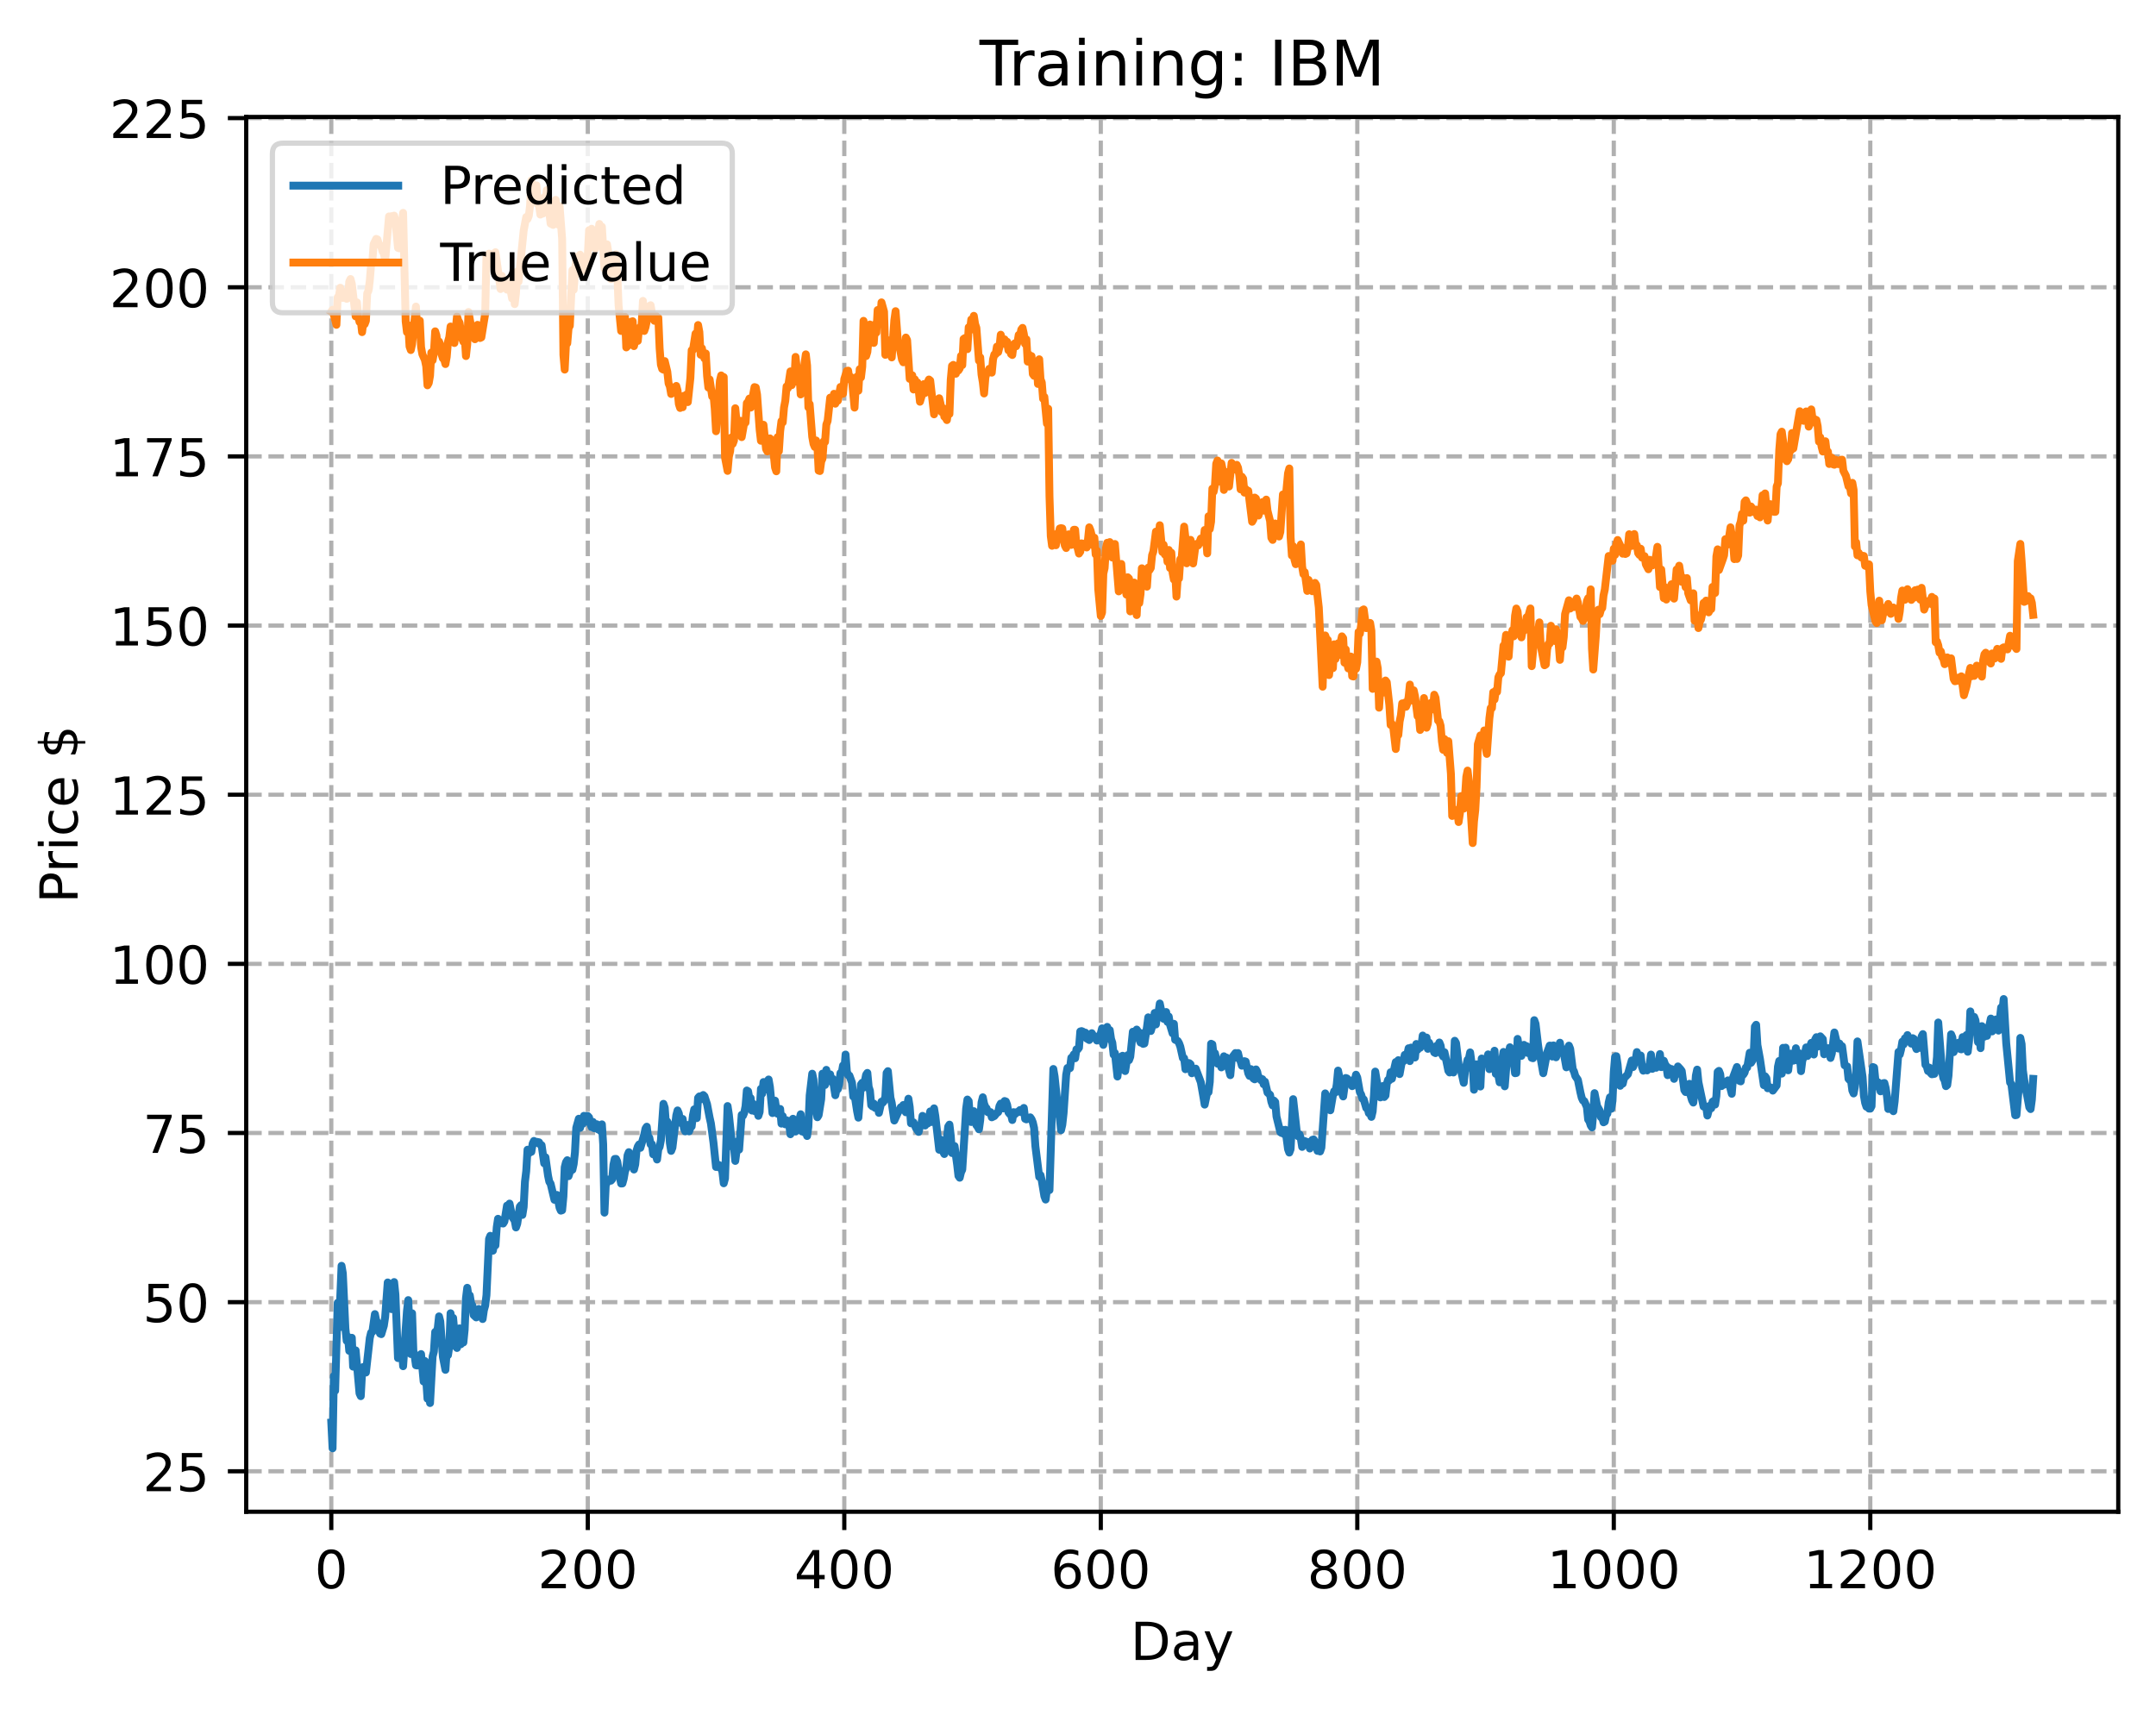 <?xml version="1.0" encoding="utf-8" standalone="no"?>
<!DOCTYPE svg PUBLIC "-//W3C//DTD SVG 1.1//EN"
  "http://www.w3.org/Graphics/SVG/1.1/DTD/svg11.dtd">
<!-- Created with matplotlib (https://matplotlib.org/) -->
<svg height="325.986pt" version="1.1" viewBox="0 0 411.286 325.986" width="411.286pt" xmlns="http://www.w3.org/2000/svg" xmlns:xlink="http://www.w3.org/1999/xlink">
 <defs>
  <style type="text/css">
*{stroke-linecap:butt;stroke-linejoin:round;}
  </style>
 </defs>
 <g id="figure_1">
  <g id="patch_1">
   <path d="M 0 325.986 
L 411.286 325.986 
L 411.286 0 
L 0 0 
z
" style="fill:#ffffff;"/>
  </g>
  <g id="axes_1">
   <g id="patch_2">
    <path d="M 46.966 288.43 
L 404.086 288.43 
L 404.086 22.318 
L 46.966 22.318 
z
" style="fill:#ffffff;"/>
   </g>
   <g id="matplotlib.axis_1">
    <g id="xtick_1">
     <g id="line2d_1">
      <path clip-path="url(#p1011622396)" d="M 63.198 288.43 
L 63.198 22.318 
" style="fill:none;stroke:#b0b0b0;stroke-dasharray:2.96,1.28;stroke-dashoffset:0;stroke-width:0.8;"/>
     </g>
     <g id="line2d_2">
      <defs>
       <path d="M 0 0 
L 0 3.5 
" id="m0daa665e7b" style="stroke:#000000;stroke-width:0.8;"/>
      </defs>
      <g>
       <use style="stroke:#000000;stroke-width:0.8;" x="63.198" xlink:href="#m0daa665e7b" y="288.43"/>
      </g>
     </g>
     <g id="text_1">
      <!-- 0 -->
      <defs>
       <path d="M 31.781 66.406 
Q 24.172 66.406 20.328 58.906 
Q 16.5 51.422 16.5 36.375 
Q 16.5 21.391 20.328 13.891 
Q 24.172 6.391 31.781 6.391 
Q 39.453 6.391 43.281 13.891 
Q 47.125 21.391 47.125 36.375 
Q 47.125 51.422 43.281 58.906 
Q 39.453 66.406 31.781 66.406 
z
M 31.781 74.219 
Q 44.047 74.219 50.516 64.516 
Q 56.984 54.828 56.984 36.375 
Q 56.984 17.969 50.516 8.266 
Q 44.047 -1.422 31.781 -1.422 
Q 19.531 -1.422 13.062 8.266 
Q 6.594 17.969 6.594 36.375 
Q 6.594 54.828 13.062 64.516 
Q 19.531 74.219 31.781 74.219 
z
" id="DejaVuSans-48"/>
      </defs>
      <g transform="translate(60.017 303.029)scale(0.1 -0.1)">
       <use xlink:href="#DejaVuSans-48"/>
      </g>
     </g>
    </g>
    <g id="xtick_2">
     <g id="line2d_3">
      <path clip-path="url(#p1011622396)" d="M 112.129 288.43 
L 112.129 22.318 
" style="fill:none;stroke:#b0b0b0;stroke-dasharray:2.96,1.28;stroke-dashoffset:0;stroke-width:0.8;"/>
     </g>
     <g id="line2d_4">
      <g>
       <use style="stroke:#000000;stroke-width:0.8;" x="112.129" xlink:href="#m0daa665e7b" y="288.43"/>
      </g>
     </g>
     <g id="text_2">
      <!-- 200 -->
      <defs>
       <path d="M 19.188 8.297 
L 53.609 8.297 
L 53.609 0 
L 7.328 0 
L 7.328 8.297 
Q 12.938 14.109 22.625 23.891 
Q 32.328 33.688 34.812 36.531 
Q 39.547 41.844 41.422 45.531 
Q 43.312 49.219 43.312 52.781 
Q 43.312 58.594 39.234 62.25 
Q 35.156 65.922 28.609 65.922 
Q 23.969 65.922 18.812 64.312 
Q 13.672 62.703 7.812 59.422 
L 7.812 69.391 
Q 13.766 71.781 18.938 73 
Q 24.125 74.219 28.422 74.219 
Q 39.75 74.219 46.484 68.547 
Q 53.219 62.891 53.219 53.422 
Q 53.219 48.922 51.531 44.891 
Q 49.859 40.875 45.406 35.406 
Q 44.188 33.984 37.641 27.219 
Q 31.109 20.453 19.188 8.297 
z
" id="DejaVuSans-50"/>
      </defs>
      <g transform="translate(102.585 303.029)scale(0.1 -0.1)">
       <use xlink:href="#DejaVuSans-50"/>
       <use x="63.623" xlink:href="#DejaVuSans-48"/>
       <use x="127.246" xlink:href="#DejaVuSans-48"/>
      </g>
     </g>
    </g>
    <g id="xtick_3">
     <g id="line2d_5">
      <path clip-path="url(#p1011622396)" d="M 161.06 288.43 
L 161.06 22.318 
" style="fill:none;stroke:#b0b0b0;stroke-dasharray:2.96,1.28;stroke-dashoffset:0;stroke-width:0.8;"/>
     </g>
     <g id="line2d_6">
      <g>
       <use style="stroke:#000000;stroke-width:0.8;" x="161.06" xlink:href="#m0daa665e7b" y="288.43"/>
      </g>
     </g>
     <g id="text_3">
      <!-- 400 -->
      <defs>
       <path d="M 37.797 64.312 
L 12.891 25.391 
L 37.797 25.391 
z
M 35.203 72.906 
L 47.609 72.906 
L 47.609 25.391 
L 58.016 25.391 
L 58.016 17.188 
L 47.609 17.188 
L 47.609 0 
L 37.797 0 
L 37.797 17.188 
L 4.891 17.188 
L 4.891 26.703 
z
" id="DejaVuSans-52"/>
      </defs>
      <g transform="translate(151.516 303.029)scale(0.1 -0.1)">
       <use xlink:href="#DejaVuSans-52"/>
       <use x="63.623" xlink:href="#DejaVuSans-48"/>
       <use x="127.246" xlink:href="#DejaVuSans-48"/>
      </g>
     </g>
    </g>
    <g id="xtick_4">
     <g id="line2d_7">
      <path clip-path="url(#p1011622396)" d="M 209.99 288.43 
L 209.99 22.318 
" style="fill:none;stroke:#b0b0b0;stroke-dasharray:2.96,1.28;stroke-dashoffset:0;stroke-width:0.8;"/>
     </g>
     <g id="line2d_8">
      <g>
       <use style="stroke:#000000;stroke-width:0.8;" x="209.99" xlink:href="#m0daa665e7b" y="288.43"/>
      </g>
     </g>
     <g id="text_4">
      <!-- 600 -->
      <defs>
       <path d="M 33.016 40.375 
Q 26.375 40.375 22.484 35.828 
Q 18.609 31.297 18.609 23.391 
Q 18.609 15.531 22.484 10.953 
Q 26.375 6.391 33.016 6.391 
Q 39.656 6.391 43.531 10.953 
Q 47.406 15.531 47.406 23.391 
Q 47.406 31.297 43.531 35.828 
Q 39.656 40.375 33.016 40.375 
z
M 52.594 71.297 
L 52.594 62.312 
Q 48.875 64.062 45.094 64.984 
Q 41.312 65.922 37.594 65.922 
Q 27.828 65.922 22.672 59.328 
Q 17.531 52.734 16.797 39.406 
Q 19.672 43.656 24.016 45.922 
Q 28.375 48.188 33.594 48.188 
Q 44.578 48.188 50.953 41.516 
Q 57.328 34.859 57.328 23.391 
Q 57.328 12.156 50.688 5.359 
Q 44.047 -1.422 33.016 -1.422 
Q 20.359 -1.422 13.672 8.266 
Q 6.984 17.969 6.984 36.375 
Q 6.984 53.656 15.188 63.938 
Q 23.391 74.219 37.203 74.219 
Q 40.922 74.219 44.703 73.484 
Q 48.484 72.75 52.594 71.297 
z
" id="DejaVuSans-54"/>
      </defs>
      <g transform="translate(200.446 303.029)scale(0.1 -0.1)">
       <use xlink:href="#DejaVuSans-54"/>
       <use x="63.623" xlink:href="#DejaVuSans-48"/>
       <use x="127.246" xlink:href="#DejaVuSans-48"/>
      </g>
     </g>
    </g>
    <g id="xtick_5">
     <g id="line2d_9">
      <path clip-path="url(#p1011622396)" d="M 258.921 288.43 
L 258.921 22.318 
" style="fill:none;stroke:#b0b0b0;stroke-dasharray:2.96,1.28;stroke-dashoffset:0;stroke-width:0.8;"/>
     </g>
     <g id="line2d_10">
      <g>
       <use style="stroke:#000000;stroke-width:0.8;" x="258.921" xlink:href="#m0daa665e7b" y="288.43"/>
      </g>
     </g>
     <g id="text_5">
      <!-- 800 -->
      <defs>
       <path d="M 31.781 34.625 
Q 24.75 34.625 20.719 30.859 
Q 16.703 27.094 16.703 20.516 
Q 16.703 13.922 20.719 10.156 
Q 24.75 6.391 31.781 6.391 
Q 38.812 6.391 42.859 10.172 
Q 46.922 13.969 46.922 20.516 
Q 46.922 27.094 42.891 30.859 
Q 38.875 34.625 31.781 34.625 
z
M 21.922 38.812 
Q 15.578 40.375 12.031 44.719 
Q 8.5 49.078 8.5 55.328 
Q 8.5 64.062 14.719 69.141 
Q 20.953 74.219 31.781 74.219 
Q 42.672 74.219 48.875 69.141 
Q 55.078 64.062 55.078 55.328 
Q 55.078 49.078 51.531 44.719 
Q 48 40.375 41.703 38.812 
Q 48.828 37.156 52.797 32.312 
Q 56.781 27.484 56.781 20.516 
Q 56.781 9.906 50.312 4.234 
Q 43.844 -1.422 31.781 -1.422 
Q 19.734 -1.422 13.25 4.234 
Q 6.781 9.906 6.781 20.516 
Q 6.781 27.484 10.781 32.312 
Q 14.797 37.156 21.922 38.812 
z
M 18.312 54.391 
Q 18.312 48.734 21.844 45.562 
Q 25.391 42.391 31.781 42.391 
Q 38.141 42.391 41.719 45.562 
Q 45.312 48.734 45.312 54.391 
Q 45.312 60.062 41.719 63.234 
Q 38.141 66.406 31.781 66.406 
Q 25.391 66.406 21.844 63.234 
Q 18.312 60.062 18.312 54.391 
z
" id="DejaVuSans-56"/>
      </defs>
      <g transform="translate(249.377 303.029)scale(0.1 -0.1)">
       <use xlink:href="#DejaVuSans-56"/>
       <use x="63.623" xlink:href="#DejaVuSans-48"/>
       <use x="127.246" xlink:href="#DejaVuSans-48"/>
      </g>
     </g>
    </g>
    <g id="xtick_6">
     <g id="line2d_11">
      <path clip-path="url(#p1011622396)" d="M 307.851 288.43 
L 307.851 22.318 
" style="fill:none;stroke:#b0b0b0;stroke-dasharray:2.96,1.28;stroke-dashoffset:0;stroke-width:0.8;"/>
     </g>
     <g id="line2d_12">
      <g>
       <use style="stroke:#000000;stroke-width:0.8;" x="307.851" xlink:href="#m0daa665e7b" y="288.43"/>
      </g>
     </g>
     <g id="text_6">
      <!-- 1000 -->
      <defs>
       <path d="M 12.406 8.297 
L 28.516 8.297 
L 28.516 63.922 
L 10.984 60.406 
L 10.984 69.391 
L 28.422 72.906 
L 38.281 72.906 
L 38.281 8.297 
L 54.391 8.297 
L 54.391 0 
L 12.406 0 
z
" id="DejaVuSans-49"/>
      </defs>
      <g transform="translate(295.126 303.029)scale(0.1 -0.1)">
       <use xlink:href="#DejaVuSans-49"/>
       <use x="63.623" xlink:href="#DejaVuSans-48"/>
       <use x="127.246" xlink:href="#DejaVuSans-48"/>
       <use x="190.869" xlink:href="#DejaVuSans-48"/>
      </g>
     </g>
    </g>
    <g id="xtick_7">
     <g id="line2d_13">
      <path clip-path="url(#p1011622396)" d="M 356.782 288.43 
L 356.782 22.318 
" style="fill:none;stroke:#b0b0b0;stroke-dasharray:2.96,1.28;stroke-dashoffset:0;stroke-width:0.8;"/>
     </g>
     <g id="line2d_14">
      <g>
       <use style="stroke:#000000;stroke-width:0.8;" x="356.782" xlink:href="#m0daa665e7b" y="288.43"/>
      </g>
     </g>
     <g id="text_7">
      <!-- 1200 -->
      <g transform="translate(344.057 303.029)scale(0.1 -0.1)">
       <use xlink:href="#DejaVuSans-49"/>
       <use x="63.623" xlink:href="#DejaVuSans-50"/>
       <use x="127.246" xlink:href="#DejaVuSans-48"/>
       <use x="190.869" xlink:href="#DejaVuSans-48"/>
      </g>
     </g>
    </g>
    <g id="text_8">
     <!-- Day -->
     <defs>
      <path d="M 19.672 64.797 
L 19.672 8.109 
L 31.594 8.109 
Q 46.688 8.109 53.688 14.938 
Q 60.688 21.781 60.688 36.531 
Q 60.688 51.172 53.688 57.984 
Q 46.688 64.797 31.594 64.797 
z
M 9.812 72.906 
L 30.078 72.906 
Q 51.266 72.906 61.172 64.094 
Q 71.094 55.281 71.094 36.531 
Q 71.094 17.672 61.125 8.828 
Q 51.172 0 30.078 0 
L 9.812 0 
z
" id="DejaVuSans-68"/>
      <path d="M 34.281 27.484 
Q 23.391 27.484 19.188 25 
Q 14.984 22.516 14.984 16.5 
Q 14.984 11.719 18.141 8.906 
Q 21.297 6.109 26.703 6.109 
Q 34.188 6.109 38.703 11.406 
Q 43.219 16.703 43.219 25.484 
L 43.219 27.484 
z
M 52.203 31.203 
L 52.203 0 
L 43.219 0 
L 43.219 8.297 
Q 40.141 3.328 35.547 0.953 
Q 30.953 -1.422 24.312 -1.422 
Q 15.922 -1.422 10.953 3.297 
Q 6 8.016 6 15.922 
Q 6 25.141 12.172 29.828 
Q 18.359 34.516 30.609 34.516 
L 43.219 34.516 
L 43.219 35.406 
Q 43.219 41.609 39.141 45 
Q 35.062 48.391 27.688 48.391 
Q 23 48.391 18.547 47.266 
Q 14.109 46.141 10.016 43.891 
L 10.016 52.203 
Q 14.938 54.109 19.578 55.047 
Q 24.219 56 28.609 56 
Q 40.484 56 46.344 49.844 
Q 52.203 43.703 52.203 31.203 
z
" id="DejaVuSans-97"/>
      <path d="M 32.172 -5.078 
Q 28.375 -14.844 24.75 -17.812 
Q 21.141 -20.797 15.094 -20.797 
L 7.906 -20.797 
L 7.906 -13.281 
L 13.188 -13.281 
Q 16.891 -13.281 18.938 -11.516 
Q 21 -9.766 23.484 -3.219 
L 25.094 0.875 
L 2.984 54.688 
L 12.5 54.688 
L 29.594 11.922 
L 46.688 54.688 
L 56.203 54.688 
z
" id="DejaVuSans-121"/>
     </defs>
     <g transform="translate(215.652 316.707)scale(0.1 -0.1)">
      <use xlink:href="#DejaVuSans-68"/>
      <use x="77.002" xlink:href="#DejaVuSans-97"/>
      <use x="138.281" xlink:href="#DejaVuSans-121"/>
     </g>
    </g>
   </g>
   <g id="matplotlib.axis_2">
    <g id="ytick_1">
     <g id="line2d_15">
      <path clip-path="url(#p1011622396)" d="M 46.966 280.715 
L 404.086 280.715 
" style="fill:none;stroke:#b0b0b0;stroke-dasharray:2.96,1.28;stroke-dashoffset:0;stroke-width:0.8;"/>
     </g>
     <g id="line2d_16">
      <defs>
       <path d="M 0 0 
L -3.5 0 
" id="mfc95825ed6" style="stroke:#000000;stroke-width:0.8;"/>
      </defs>
      <g>
       <use style="stroke:#000000;stroke-width:0.8;" x="46.966" xlink:href="#mfc95825ed6" y="280.715"/>
      </g>
     </g>
     <g id="text_9">
      <!-- 25 -->
      <defs>
       <path d="M 10.797 72.906 
L 49.516 72.906 
L 49.516 64.594 
L 19.828 64.594 
L 19.828 46.734 
Q 21.969 47.469 24.109 47.828 
Q 26.266 48.188 28.422 48.188 
Q 40.625 48.188 47.75 41.5 
Q 54.891 34.812 54.891 23.391 
Q 54.891 11.625 47.562 5.094 
Q 40.234 -1.422 26.906 -1.422 
Q 22.312 -1.422 17.547 -0.641 
Q 12.797 0.141 7.719 1.703 
L 7.719 11.625 
Q 12.109 9.234 16.797 8.062 
Q 21.484 6.891 26.703 6.891 
Q 35.156 6.891 40.078 11.328 
Q 45.016 15.766 45.016 23.391 
Q 45.016 31 40.078 35.438 
Q 35.156 39.891 26.703 39.891 
Q 22.75 39.891 18.812 39.016 
Q 14.891 38.141 10.797 36.281 
z
" id="DejaVuSans-53"/>
      </defs>
      <g transform="translate(27.241 284.514)scale(0.1 -0.1)">
       <use xlink:href="#DejaVuSans-50"/>
       <use x="63.623" xlink:href="#DejaVuSans-53"/>
      </g>
     </g>
    </g>
    <g id="ytick_2">
     <g id="line2d_17">
      <path clip-path="url(#p1011622396)" d="M 46.966 248.443 
L 404.086 248.443 
" style="fill:none;stroke:#b0b0b0;stroke-dasharray:2.96,1.28;stroke-dashoffset:0;stroke-width:0.8;"/>
     </g>
     <g id="line2d_18">
      <g>
       <use style="stroke:#000000;stroke-width:0.8;" x="46.966" xlink:href="#mfc95825ed6" y="248.443"/>
      </g>
     </g>
     <g id="text_10">
      <!-- 50 -->
      <g transform="translate(27.241 252.242)scale(0.1 -0.1)">
       <use xlink:href="#DejaVuSans-53"/>
       <use x="63.623" xlink:href="#DejaVuSans-48"/>
      </g>
     </g>
    </g>
    <g id="ytick_3">
     <g id="line2d_19">
      <path clip-path="url(#p1011622396)" d="M 46.966 216.171 
L 404.086 216.171 
" style="fill:none;stroke:#b0b0b0;stroke-dasharray:2.96,1.28;stroke-dashoffset:0;stroke-width:0.8;"/>
     </g>
     <g id="line2d_20">
      <g>
       <use style="stroke:#000000;stroke-width:0.8;" x="46.966" xlink:href="#mfc95825ed6" y="216.171"/>
      </g>
     </g>
     <g id="text_11">
      <!-- 75 -->
      <defs>
       <path d="M 8.203 72.906 
L 55.078 72.906 
L 55.078 68.703 
L 28.609 0 
L 18.312 0 
L 43.219 64.594 
L 8.203 64.594 
z
" id="DejaVuSans-55"/>
      </defs>
      <g transform="translate(27.241 219.97)scale(0.1 -0.1)">
       <use xlink:href="#DejaVuSans-55"/>
       <use x="63.623" xlink:href="#DejaVuSans-53"/>
      </g>
     </g>
    </g>
    <g id="ytick_4">
     <g id="line2d_21">
      <path clip-path="url(#p1011622396)" d="M 46.966 183.899 
L 404.086 183.899 
" style="fill:none;stroke:#b0b0b0;stroke-dasharray:2.96,1.28;stroke-dashoffset:0;stroke-width:0.8;"/>
     </g>
     <g id="line2d_22">
      <g>
       <use style="stroke:#000000;stroke-width:0.8;" x="46.966" xlink:href="#mfc95825ed6" y="183.899"/>
      </g>
     </g>
     <g id="text_12">
      <!-- 100 -->
      <g transform="translate(20.878 187.698)scale(0.1 -0.1)">
       <use xlink:href="#DejaVuSans-49"/>
       <use x="63.623" xlink:href="#DejaVuSans-48"/>
       <use x="127.246" xlink:href="#DejaVuSans-48"/>
      </g>
     </g>
    </g>
    <g id="ytick_5">
     <g id="line2d_23">
      <path clip-path="url(#p1011622396)" d="M 46.966 151.627 
L 404.086 151.627 
" style="fill:none;stroke:#b0b0b0;stroke-dasharray:2.96,1.28;stroke-dashoffset:0;stroke-width:0.8;"/>
     </g>
     <g id="line2d_24">
      <g>
       <use style="stroke:#000000;stroke-width:0.8;" x="46.966" xlink:href="#mfc95825ed6" y="151.627"/>
      </g>
     </g>
     <g id="text_13">
      <!-- 125 -->
      <g transform="translate(20.878 155.426)scale(0.1 -0.1)">
       <use xlink:href="#DejaVuSans-49"/>
       <use x="63.623" xlink:href="#DejaVuSans-50"/>
       <use x="127.246" xlink:href="#DejaVuSans-53"/>
      </g>
     </g>
    </g>
    <g id="ytick_6">
     <g id="line2d_25">
      <path clip-path="url(#p1011622396)" d="M 46.966 119.354 
L 404.086 119.354 
" style="fill:none;stroke:#b0b0b0;stroke-dasharray:2.96,1.28;stroke-dashoffset:0;stroke-width:0.8;"/>
     </g>
     <g id="line2d_26">
      <g>
       <use style="stroke:#000000;stroke-width:0.8;" x="46.966" xlink:href="#mfc95825ed6" y="119.354"/>
      </g>
     </g>
     <g id="text_14">
      <!-- 150 -->
      <g transform="translate(20.878 123.154)scale(0.1 -0.1)">
       <use xlink:href="#DejaVuSans-49"/>
       <use x="63.623" xlink:href="#DejaVuSans-53"/>
       <use x="127.246" xlink:href="#DejaVuSans-48"/>
      </g>
     </g>
    </g>
    <g id="ytick_7">
     <g id="line2d_27">
      <path clip-path="url(#p1011622396)" d="M 46.966 87.082 
L 404.086 87.082 
" style="fill:none;stroke:#b0b0b0;stroke-dasharray:2.96,1.28;stroke-dashoffset:0;stroke-width:0.8;"/>
     </g>
     <g id="line2d_28">
      <g>
       <use style="stroke:#000000;stroke-width:0.8;" x="46.966" xlink:href="#mfc95825ed6" y="87.082"/>
      </g>
     </g>
     <g id="text_15">
      <!-- 175 -->
      <g transform="translate(20.878 90.881)scale(0.1 -0.1)">
       <use xlink:href="#DejaVuSans-49"/>
       <use x="63.623" xlink:href="#DejaVuSans-55"/>
       <use x="127.246" xlink:href="#DejaVuSans-53"/>
      </g>
     </g>
    </g>
    <g id="ytick_8">
     <g id="line2d_29">
      <path clip-path="url(#p1011622396)" d="M 46.966 54.81 
L 404.086 54.81 
" style="fill:none;stroke:#b0b0b0;stroke-dasharray:2.96,1.28;stroke-dashoffset:0;stroke-width:0.8;"/>
     </g>
     <g id="line2d_30">
      <g>
       <use style="stroke:#000000;stroke-width:0.8;" x="46.966" xlink:href="#mfc95825ed6" y="54.81"/>
      </g>
     </g>
     <g id="text_16">
      <!-- 200 -->
      <g transform="translate(20.878 58.609)scale(0.1 -0.1)">
       <use xlink:href="#DejaVuSans-50"/>
       <use x="63.623" xlink:href="#DejaVuSans-48"/>
       <use x="127.246" xlink:href="#DejaVuSans-48"/>
      </g>
     </g>
    </g>
    <g id="ytick_9">
     <g id="line2d_31">
      <path clip-path="url(#p1011622396)" d="M 46.966 22.538 
L 404.086 22.538 
" style="fill:none;stroke:#b0b0b0;stroke-dasharray:2.96,1.28;stroke-dashoffset:0;stroke-width:0.8;"/>
     </g>
     <g id="line2d_32">
      <g>
       <use style="stroke:#000000;stroke-width:0.8;" x="46.966" xlink:href="#mfc95825ed6" y="22.538"/>
      </g>
     </g>
     <g id="text_17">
      <!-- 225 -->
      <g transform="translate(20.878 26.337)scale(0.1 -0.1)">
       <use xlink:href="#DejaVuSans-50"/>
       <use x="63.623" xlink:href="#DejaVuSans-50"/>
       <use x="127.246" xlink:href="#DejaVuSans-53"/>
      </g>
     </g>
    </g>
    <g id="text_18">
     <!-- Price $ -->
     <defs>
      <path d="M 19.672 64.797 
L 19.672 37.406 
L 32.078 37.406 
Q 38.969 37.406 42.719 40.969 
Q 46.484 44.531 46.484 51.125 
Q 46.484 57.672 42.719 61.234 
Q 38.969 64.797 32.078 64.797 
z
M 9.812 72.906 
L 32.078 72.906 
Q 44.344 72.906 50.609 67.359 
Q 56.891 61.812 56.891 51.125 
Q 56.891 40.328 50.609 34.812 
Q 44.344 29.297 32.078 29.297 
L 19.672 29.297 
L 19.672 0 
L 9.812 0 
z
" id="DejaVuSans-80"/>
      <path d="M 41.109 46.297 
Q 39.594 47.172 37.812 47.578 
Q 36.031 48 33.891 48 
Q 26.266 48 22.188 43.047 
Q 18.109 38.094 18.109 28.812 
L 18.109 0 
L 9.078 0 
L 9.078 54.688 
L 18.109 54.688 
L 18.109 46.188 
Q 20.953 51.172 25.484 53.578 
Q 30.031 56 36.531 56 
Q 37.453 56 38.578 55.875 
Q 39.703 55.766 41.062 55.516 
z
" id="DejaVuSans-114"/>
      <path d="M 9.422 54.688 
L 18.406 54.688 
L 18.406 0 
L 9.422 0 
z
M 9.422 75.984 
L 18.406 75.984 
L 18.406 64.594 
L 9.422 64.594 
z
" id="DejaVuSans-105"/>
      <path d="M 48.781 52.594 
L 48.781 44.188 
Q 44.969 46.297 41.141 47.344 
Q 37.312 48.391 33.406 48.391 
Q 24.656 48.391 19.812 42.844 
Q 14.984 37.312 14.984 27.297 
Q 14.984 17.281 19.812 11.734 
Q 24.656 6.203 33.406 6.203 
Q 37.312 6.203 41.141 7.25 
Q 44.969 8.297 48.781 10.406 
L 48.781 2.094 
Q 45.016 0.344 40.984 -0.531 
Q 36.969 -1.422 32.422 -1.422 
Q 20.062 -1.422 12.781 6.344 
Q 5.516 14.109 5.516 27.297 
Q 5.516 40.672 12.859 48.328 
Q 20.219 56 33.016 56 
Q 37.156 56 41.109 55.141 
Q 45.062 54.297 48.781 52.594 
z
" id="DejaVuSans-99"/>
      <path d="M 56.203 29.594 
L 56.203 25.203 
L 14.891 25.203 
Q 15.484 15.922 20.484 11.062 
Q 25.484 6.203 34.422 6.203 
Q 39.594 6.203 44.453 7.469 
Q 49.312 8.734 54.109 11.281 
L 54.109 2.781 
Q 49.266 0.734 44.188 -0.344 
Q 39.109 -1.422 33.891 -1.422 
Q 20.797 -1.422 13.156 6.188 
Q 5.516 13.812 5.516 26.812 
Q 5.516 40.234 12.766 48.109 
Q 20.016 56 32.328 56 
Q 43.359 56 49.781 48.891 
Q 56.203 41.797 56.203 29.594 
z
M 47.219 32.234 
Q 47.125 39.594 43.094 43.984 
Q 39.062 48.391 32.422 48.391 
Q 24.906 48.391 20.391 44.141 
Q 15.875 39.891 15.188 32.172 
z
" id="DejaVuSans-101"/>
      <path id="DejaVuSans-32"/>
      <path d="M 33.797 -14.703 
L 28.906 -14.703 
L 28.859 0 
Q 23.734 0.094 18.609 1.188 
Q 13.484 2.297 8.297 4.5 
L 8.297 13.281 
Q 13.281 10.156 18.375 8.562 
Q 23.484 6.984 28.906 6.938 
L 28.906 29.203 
Q 18.109 30.953 13.203 35.156 
Q 8.297 39.359 8.297 46.688 
Q 8.297 54.641 13.625 59.219 
Q 18.953 63.812 28.906 64.5 
L 28.906 75.984 
L 33.797 75.984 
L 33.797 64.656 
Q 38.328 64.453 42.578 63.688 
Q 46.828 62.938 50.875 61.625 
L 50.875 53.078 
Q 46.828 55.125 42.547 56.25 
Q 38.281 57.375 33.797 57.562 
L 33.797 36.719 
Q 44.875 35.016 50.094 30.609 
Q 55.328 26.219 55.328 18.609 
Q 55.328 10.359 49.781 5.594 
Q 44.234 0.828 33.797 0.094 
z
M 28.906 37.594 
L 28.906 57.625 
Q 23.25 56.984 20.266 54.391 
Q 17.281 51.812 17.281 47.516 
Q 17.281 43.312 20.031 40.969 
Q 22.797 38.625 28.906 37.594 
z
M 33.797 28.219 
L 33.797 7.078 
Q 39.984 7.906 43.141 10.594 
Q 46.297 13.281 46.297 17.672 
Q 46.297 21.969 43.281 24.5 
Q 40.281 27.047 33.797 28.219 
z
" id="DejaVuSans-36"/>
     </defs>
     <g transform="translate(14.798 172.342)rotate(-90)scale(0.1 -0.1)">
      <use xlink:href="#DejaVuSans-80"/>
      <use x="58.553" xlink:href="#DejaVuSans-114"/>
      <use x="99.666" xlink:href="#DejaVuSans-105"/>
      <use x="127.449" xlink:href="#DejaVuSans-99"/>
      <use x="182.43" xlink:href="#DejaVuSans-101"/>
      <use x="243.953" xlink:href="#DejaVuSans-32"/>
      <use x="275.74" xlink:href="#DejaVuSans-36"/>
     </g>
    </g>
   </g>
   <g id="line2d_33">
    <path clip-path="url(#p1011622396)" d="M 63.198 271.423 
L 63.443 276.334 
L 63.688 262.524 
L 63.932 265.359 
L 64.422 248.567 
L 64.666 253.313 
L 65.156 241.506 
L 65.4 242.935 
L 65.89 253.452 
L 66.134 255.822 
L 66.379 255.039 
L 66.623 257.739 
L 67.113 255.238 
L 67.357 260.75 
L 67.602 259.54 
L 67.847 257.637 
L 68.581 265.86 
L 68.825 266.382 
L 69.07 261.918 
L 69.315 260.805 
L 69.559 260.907 
L 69.804 261.872 
L 70.538 255.298 
L 70.783 254.274 
L 71.027 254.125 
L 71.517 250.719 
L 71.761 251.922 
L 72.006 252.3 
L 72.251 253.705 
L 72.495 254.438 
L 72.74 254.548 
L 73.229 252.932 
L 73.474 251.281 
L 73.963 244.683 
L 74.208 247.588 
L 74.697 249.774 
L 74.942 248.408 
L 75.186 244.607 
L 75.431 246.967 
L 75.92 259.117 
L 76.165 256.032 
L 76.654 257.305 
L 76.899 260.667 
L 77.633 250.133 
L 77.878 248.05 
L 78.367 258.337 
L 78.611 250.562 
L 78.856 257.732 
L 79.101 258.719 
L 79.345 260.484 
L 79.59 260.529 
L 79.835 260.411 
L 80.079 260.163 
L 80.324 258.346 
L 80.813 263.591 
L 81.058 259.672 
L 81.547 266.871 
L 81.792 264.9 
L 82.037 267.694 
L 82.526 258.806 
L 82.771 257.867 
L 83.015 254.129 
L 83.26 254.048 
L 83.505 253.411 
L 83.749 251.157 
L 83.994 252.113 
L 84.483 258.866 
L 84.972 261.36 
L 85.217 257.844 
L 85.462 258.557 
L 85.706 256.954 
L 85.951 250.56 
L 86.196 252.753 
L 86.44 251.448 
L 86.93 256.874 
L 87.174 257.187 
L 87.419 256.239 
L 87.664 253.442 
L 87.908 256.476 
L 88.153 255.411 
L 88.398 256.14 
L 88.642 253.727 
L 88.887 247.711 
L 89.132 245.701 
L 89.376 247.308 
L 89.621 247.148 
L 89.866 248.67 
L 90.11 249.067 
L 90.355 250.904 
L 90.844 251.357 
L 91.089 250.233 
L 91.333 249.746 
L 91.578 250.472 
L 91.823 250.647 
L 92.067 251.666 
L 92.312 249.968 
L 92.557 249.096 
L 92.801 247.11 
L 93.291 236.382 
L 93.535 235.78 
L 93.78 237.669 
L 94.025 238.628 
L 94.269 237.31 
L 94.514 237.619 
L 94.759 234.17 
L 95.003 232.535 
L 95.737 233.398 
L 95.982 233.444 
L 96.227 233.046 
L 96.716 230.025 
L 96.96 229.999 
L 97.205 229.635 
L 97.694 232.159 
L 98.184 232.882 
L 98.428 234.191 
L 98.673 233.476 
L 99.162 230.219 
L 99.407 229.926 
L 99.652 231.802 
L 99.896 230.286 
L 100.141 225.475 
L 100.386 223.454 
L 100.63 219.358 
L 100.875 220.062 
L 101.12 219.614 
L 101.364 219.762 
L 101.609 218.193 
L 101.854 217.686 
L 102.098 218.114 
L 102.343 217.846 
L 102.832 217.943 
L 103.077 218.405 
L 103.321 218.497 
L 103.811 221.959 
L 104.055 220.797 
L 104.545 224.307 
L 104.789 225.478 
L 105.034 225.835 
L 105.768 228.919 
L 106.013 228.184 
L 106.257 227.985 
L 106.747 230.441 
L 106.991 230.988 
L 107.236 230.905 
L 107.481 228.283 
L 107.725 222.7 
L 107.97 221.737 
L 108.215 221.36 
L 108.459 224.411 
L 108.948 222.816 
L 109.193 223.195 
L 109.438 222.086 
L 109.682 219.856 
L 109.927 215.175 
L 110.416 213.444 
L 110.661 215.194 
L 110.906 214.06 
L 111.15 214.432 
L 111.395 212.894 
L 111.64 213.993 
L 111.884 212.904 
L 112.129 212.928 
L 112.374 213.196 
L 112.618 214.448 
L 112.863 215.062 
L 113.108 214.049 
L 113.352 215.26 
L 113.597 215.124 
L 113.842 214.496 
L 114.086 215.488 
L 114.331 215.505 
L 114.575 215.809 
L 114.82 214.517 
L 115.065 218.308 
L 115.309 231.369 
L 115.554 226.148 
L 116.043 225.052 
L 116.288 225.067 
L 116.533 225.272 
L 116.777 225.004 
L 117.022 222.237 
L 117.267 221.119 
L 117.511 221.107 
L 117.756 221.624 
L 118.245 224.684 
L 118.49 225.814 
L 118.735 225.796 
L 118.979 224.914 
L 119.224 223.522 
L 119.469 222.837 
L 119.713 220.435 
L 119.958 219.823 
L 120.447 220.945 
L 120.692 222.478 
L 120.936 223.139 
L 121.181 222.155 
L 121.426 219.54 
L 121.67 218.757 
L 121.915 218.353 
L 122.16 219.003 
L 122.894 216.477 
L 123.138 215.322 
L 123.383 214.965 
L 123.628 216.966 
L 123.872 217.069 
L 124.117 218.342 
L 124.362 218.306 
L 124.606 220.243 
L 124.851 219.343 
L 125.34 221.232 
L 125.585 219.28 
L 125.83 218.824 
L 126.074 217.574 
L 126.563 210.603 
L 126.808 211.339 
L 127.053 214.629 
L 127.297 213.979 
L 127.542 214.545 
L 127.787 218.105 
L 128.031 219.587 
L 128.276 218.963 
L 129.01 212.808 
L 129.255 211.86 
L 129.499 212.431 
L 129.744 214.109 
L 129.989 214.32 
L 130.233 213.482 
L 130.478 215.337 
L 130.723 215.87 
L 130.967 215.448 
L 131.212 214.634 
L 131.457 215.867 
L 131.701 215.169 
L 131.946 214.921 
L 132.191 212.77 
L 132.435 211.652 
L 132.68 212.766 
L 132.924 213.333 
L 133.169 209.463 
L 133.414 209.19 
L 133.658 209.754 
L 133.903 209.099 
L 134.148 208.921 
L 134.392 209.168 
L 134.882 210.676 
L 135.371 213.24 
L 135.616 214.337 
L 136.105 218.004 
L 136.594 222.652 
L 136.839 222.639 
L 137.084 222.244 
L 137.328 222.824 
L 137.573 222.412 
L 137.818 223.697 
L 138.062 225.769 
L 138.307 224.848 
L 138.796 211.024 
L 139.041 212.643 
L 139.53 217.272 
L 139.775 218.864 
L 140.019 218.901 
L 140.264 221.499 
L 140.753 217.738 
L 140.998 219.341 
L 141.487 212.705 
L 141.732 212.882 
L 141.977 212.294 
L 142.221 211.054 
L 142.466 208.059 
L 142.711 208.209 
L 142.955 209.599 
L 143.2 209.505 
L 143.445 211.889 
L 143.689 210.593 
L 143.934 211.989 
L 144.178 211.453 
L 144.423 211.96 
L 144.668 212.898 
L 144.912 212.153 
L 145.157 207.74 
L 145.402 208.667 
L 145.646 206.446 
L 145.891 206.604 
L 146.136 207.865 
L 146.38 206.263 
L 146.625 205.958 
L 146.87 207.358 
L 147.359 212.372 
L 147.604 210.557 
L 147.848 209.994 
L 148.093 211.686 
L 148.338 212.505 
L 148.582 212.354 
L 148.827 211.578 
L 149.072 214.382 
L 149.316 212.946 
L 149.561 214.286 
L 149.806 214.52 
L 150.05 213.735 
L 150.539 214.53 
L 150.784 216.41 
L 151.029 213.743 
L 151.273 213.45 
L 151.518 215.093 
L 151.763 215.897 
L 152.007 215.612 
L 152.252 214.249 
L 152.497 213.585 
L 152.741 212.591 
L 152.986 215.878 
L 153.231 215.506 
L 153.475 216.078 
L 153.72 215.734 
L 153.965 216.747 
L 154.209 214.988 
L 154.454 208.998 
L 154.943 204.85 
L 155.188 205.983 
L 155.433 210.331 
L 155.922 213.167 
L 156.166 212.787 
L 156.656 209.715 
L 156.9 204.841 
L 157.145 206.417 
L 157.39 207.007 
L 157.634 204.12 
L 157.879 206.08 
L 158.368 204.977 
L 158.613 206.414 
L 158.858 205.832 
L 159.347 208.968 
L 159.592 207.765 
L 159.836 207.806 
L 160.081 206.86 
L 160.326 204.731 
L 160.57 204.689 
L 160.815 203.293 
L 161.06 204.235 
L 161.304 201.196 
L 161.549 204.424 
L 161.794 205.151 
L 162.038 205.208 
L 162.527 206.557 
L 162.772 209.226 
L 163.017 208.887 
L 163.506 212.051 
L 163.751 213.245 
L 164.24 206.903 
L 164.485 206.58 
L 164.729 207.519 
L 165.219 205.054 
L 165.463 204.703 
L 165.708 207.349 
L 165.953 208.116 
L 166.197 210.863 
L 166.442 211.097 
L 166.687 210.554 
L 166.931 211.374 
L 167.176 211.461 
L 167.421 210.991 
L 167.665 212.33 
L 168.154 210.191 
L 168.399 210.387 
L 168.644 210.057 
L 168.888 209.236 
L 169.133 204.71 
L 169.378 204.368 
L 169.867 209.419 
L 170.112 210.433 
L 170.601 213.794 
L 171.335 212.176 
L 171.58 211.859 
L 171.824 211.259 
L 172.069 211.349 
L 172.314 210.83 
L 172.558 211.294 
L 172.803 212.223 
L 173.292 209.625 
L 173.537 211.184 
L 173.782 214.328 
L 174.271 214.143 
L 174.76 215.277 
L 175.249 215.964 
L 175.494 214.85 
L 175.739 214.685 
L 175.983 212.899 
L 176.228 213.377 
L 176.473 214.745 
L 176.717 214.218 
L 176.962 214.365 
L 177.451 212.046 
L 177.696 214.074 
L 177.941 213.198 
L 178.185 211.465 
L 178.43 212.959 
L 179.164 219.369 
L 179.409 217.416 
L 179.653 217.757 
L 179.898 219.735 
L 180.142 220.181 
L 180.632 217.211 
L 180.876 214.958 
L 181.121 214.569 
L 181.366 216.651 
L 181.61 219.995 
L 182.1 218.661 
L 182.589 222.219 
L 182.834 224.354 
L 183.078 224.705 
L 183.323 223.674 
L 183.568 223.158 
L 184.057 215.503 
L 184.302 211.534 
L 184.546 209.782 
L 184.791 210.077 
L 185.036 213.156 
L 185.28 214.077 
L 185.77 212.002 
L 186.014 212.976 
L 186.259 214.68 
L 186.503 214.985 
L 186.748 215.468 
L 186.993 213.706 
L 187.237 210.349 
L 187.482 209.355 
L 187.727 210.569 
L 187.971 211.21 
L 188.216 211.467 
L 188.461 212.213 
L 188.95 212.18 
L 189.195 213.179 
L 189.684 212.941 
L 190.173 212.325 
L 190.418 212.195 
L 190.663 211.02 
L 190.907 210.553 
L 191.152 211.231 
L 191.397 211.484 
L 191.641 210.068 
L 191.886 210.158 
L 192.13 210.795 
L 192.375 212.236 
L 192.62 212.553 
L 192.864 212.632 
L 193.109 213.698 
L 193.354 212.191 
L 193.598 212.603 
L 193.843 212.214 
L 194.088 212.246 
L 194.577 211.786 
L 194.822 212.196 
L 195.311 211.389 
L 195.556 213.469 
L 195.8 213.574 
L 196.534 213.182 
L 196.779 213.539 
L 197.024 214.145 
L 197.268 215.212 
L 197.513 218.675 
L 198.247 224.547 
L 198.491 224.209 
L 198.736 225.282 
L 199.225 228.227 
L 199.47 228.867 
L 199.715 226.957 
L 199.959 226.645 
L 200.204 227.064 
L 200.938 203.953 
L 201.183 205.389 
L 201.917 212.411 
L 202.161 213.125 
L 202.406 215.632 
L 202.651 214.597 
L 202.895 212.375 
L 203.385 205.072 
L 203.629 203.763 
L 203.874 203.871 
L 204.118 203.799 
L 204.363 201.815 
L 204.608 201.654 
L 204.852 201.165 
L 205.097 201.912 
L 205.342 200.211 
L 205.586 200.226 
L 205.831 199.902 
L 206.076 196.791 
L 206.32 196.726 
L 206.565 196.824 
L 206.81 197.615 
L 207.054 197.016 
L 207.299 198.134 
L 207.788 198.432 
L 208.278 197.127 
L 208.522 197.577 
L 208.767 197.676 
L 209.256 198.531 
L 209.501 197.768 
L 209.746 197.71 
L 209.99 197.149 
L 210.235 196.2 
L 210.479 199.362 
L 211.213 195.923 
L 211.458 197.184 
L 211.703 196.534 
L 211.947 198.227 
L 212.192 198.954 
L 212.437 201.229 
L 212.681 200.904 
L 213.171 205.399 
L 213.415 203.358 
L 213.66 203.125 
L 213.905 201.581 
L 214.149 201.431 
L 214.394 204.069 
L 214.639 204.353 
L 215.128 201.317 
L 215.373 202.279 
L 215.617 201.621 
L 216.106 196.844 
L 216.351 197.082 
L 216.596 197.833 
L 216.84 196.43 
L 217.085 196.775 
L 217.33 198.275 
L 217.574 198.917 
L 217.819 197.13 
L 218.064 199.167 
L 218.308 199.098 
L 218.798 195.988 
L 219.042 194.099 
L 219.287 195.103 
L 219.532 196.716 
L 220.021 195.063 
L 220.266 193.265 
L 220.51 195.466 
L 220.755 193.452 
L 221 193.165 
L 221.244 191.455 
L 221.489 192.664 
L 221.734 192.958 
L 221.978 194.39 
L 222.223 193.171 
L 222.467 193.087 
L 222.712 194.983 
L 222.957 193.946 
L 223.201 195.53 
L 223.691 197.162 
L 223.935 195.337 
L 224.18 198.386 
L 224.669 198.603 
L 224.914 199.023 
L 225.159 199.685 
L 225.648 201.875 
L 225.893 201.903 
L 226.137 204.004 
L 226.382 203.645 
L 226.627 202.799 
L 226.871 202.846 
L 227.116 203.05 
L 227.361 204.773 
L 227.605 204.198 
L 227.85 204.633 
L 228.094 203.885 
L 229.073 206.493 
L 229.562 209.276 
L 229.807 210.759 
L 230.296 208.412 
L 230.541 208.389 
L 230.786 206.392 
L 231.03 199.143 
L 231.275 199.257 
L 231.52 201.374 
L 231.764 200.937 
L 232.254 202.955 
L 232.498 202.552 
L 232.743 202.423 
L 232.988 203.654 
L 233.232 202.969 
L 233.477 201.532 
L 233.722 201.942 
L 233.966 201.781 
L 234.211 203.289 
L 234.7 205.14 
L 234.945 202.401 
L 235.189 201.562 
L 235.679 200.912 
L 235.923 201.809 
L 236.168 200.912 
L 236.413 201.987 
L 236.657 202.487 
L 236.902 203.332 
L 237.391 202.465 
L 237.636 202.538 
L 238.125 204.788 
L 238.37 205.281 
L 238.615 203.979 
L 238.859 205.298 
L 239.104 205.779 
L 239.349 205.933 
L 239.593 204.037 
L 239.838 204.498 
L 240.082 205.764 
L 240.327 205.649 
L 240.572 206.118 
L 240.816 205.896 
L 241.061 206.88 
L 241.306 206.376 
L 241.795 208.461 
L 242.284 208.891 
L 242.529 210.206 
L 242.774 210.91 
L 243.018 209.986 
L 243.263 210.255 
L 243.508 213.026 
L 244.242 216.01 
L 244.486 216.172 
L 244.731 215.576 
L 244.976 216.397 
L 245.22 215.559 
L 245.709 219.255 
L 245.954 219.91 
L 246.199 219.26 
L 246.688 209.711 
L 247.422 216.33 
L 247.667 216.812 
L 247.911 216.441 
L 248.156 217.277 
L 248.401 218.824 
L 248.89 217.695 
L 249.135 218.104 
L 249.379 217.87 
L 249.624 218.218 
L 249.869 219.13 
L 250.113 218.542 
L 250.358 217.465 
L 250.603 217.4 
L 251.092 218.315 
L 251.337 219.585 
L 251.581 219.371 
L 251.826 219.693 
L 252.07 218.971 
L 252.804 208.607 
L 253.049 209.259 
L 253.538 211.391 
L 253.783 211.836 
L 254.272 208.976 
L 254.517 208.183 
L 254.762 208.417 
L 255.006 206.872 
L 255.251 204.26 
L 255.496 205.45 
L 255.74 207.846 
L 256.23 209.201 
L 256.719 205.672 
L 256.964 205.759 
L 257.453 206.433 
L 257.697 206.443 
L 257.942 207.235 
L 258.187 206.016 
L 258.431 206.214 
L 258.676 205.044 
L 258.921 205.586 
L 259.41 208.386 
L 259.655 208.833 
L 259.899 209.629 
L 260.144 209.749 
L 260.633 211.404 
L 260.878 211.396 
L 261.123 212.39 
L 261.367 212.47 
L 261.612 213.096 
L 261.857 212.049 
L 262.101 208.963 
L 262.346 204.449 
L 262.835 207.367 
L 263.08 207.987 
L 263.325 209.38 
L 263.569 208.587 
L 263.814 207.205 
L 264.058 209.305 
L 264.303 209.02 
L 264.548 206.809 
L 264.792 206.028 
L 265.037 206.12 
L 265.282 204.576 
L 265.526 205.817 
L 266.26 202.633 
L 266.505 202.671 
L 266.75 202.273 
L 266.994 204.932 
L 267.484 202.255 
L 267.728 202.485 
L 267.973 201.26 
L 268.218 201.804 
L 268.462 201.163 
L 268.707 199.999 
L 268.952 202.454 
L 269.196 199.869 
L 269.685 200.569 
L 269.93 201.77 
L 270.175 199.188 
L 270.419 200.292 
L 270.664 199.375 
L 270.909 199.912 
L 271.153 199.468 
L 271.398 197.573 
L 271.643 198.418 
L 272.132 197.954 
L 272.377 200.114 
L 272.621 198.926 
L 272.866 199.631 
L 273.111 199.647 
L 273.355 200.065 
L 273.6 200.805 
L 273.845 200.933 
L 274.089 199.511 
L 274.334 199.658 
L 274.579 198.902 
L 274.823 199.503 
L 275.068 201.159 
L 275.313 201.592 
L 275.557 200.76 
L 276.046 203.08 
L 276.291 204.299 
L 276.536 204.627 
L 276.78 204.339 
L 277.025 204.237 
L 277.27 204.626 
L 277.514 198.571 
L 277.759 198.988 
L 278.248 203.113 
L 278.738 204.389 
L 279.227 206.602 
L 279.472 204.414 
L 279.961 202.197 
L 280.206 201.97 
L 280.45 200.789 
L 280.695 202.613 
L 280.94 203.132 
L 281.184 207.914 
L 281.429 203.555 
L 281.673 203.063 
L 281.918 204.516 
L 282.163 206.893 
L 282.407 207.305 
L 282.652 201.958 
L 282.897 203.102 
L 283.141 202.288 
L 283.386 201.981 
L 283.631 202.272 
L 283.875 201.165 
L 284.12 203.994 
L 284.365 203.756 
L 284.609 203.861 
L 284.854 202.954 
L 285.099 200.467 
L 285.343 204.882 
L 285.588 202.503 
L 285.833 205.208 
L 286.077 206.512 
L 286.322 203.168 
L 286.567 202.216 
L 286.811 200.702 
L 287.056 207.265 
L 287.545 201.074 
L 287.79 201.013 
L 288.034 199.805 
L 288.279 202.761 
L 288.524 200.56 
L 289.013 204.764 
L 289.258 204.726 
L 289.502 198.215 
L 289.992 201.402 
L 290.236 201.456 
L 290.481 199.745 
L 290.726 199.351 
L 290.97 199.786 
L 291.215 199.595 
L 291.46 200.908 
L 291.949 200.379 
L 292.194 201.832 
L 292.438 201.906 
L 292.683 194.642 
L 292.928 195.335 
L 293.417 199.442 
L 293.661 201.135 
L 293.906 202.007 
L 294.395 204.768 
L 295.129 200.844 
L 295.619 199.494 
L 295.863 199.512 
L 296.108 201.582 
L 296.353 199.457 
L 296.597 200.97 
L 296.842 201.726 
L 297.087 200.889 
L 297.331 200.836 
L 297.576 198.94 
L 297.821 200.75 
L 298.065 200.753 
L 298.31 200.929 
L 298.799 203.641 
L 299.044 199.983 
L 299.289 199.502 
L 299.533 200.104 
L 300.022 203.985 
L 300.267 204.45 
L 300.512 205.303 
L 301.001 206.016 
L 301.49 208.444 
L 301.735 209.454 
L 301.98 209.977 
L 302.224 210.091 
L 302.714 211.222 
L 302.958 213.601 
L 303.203 213.961 
L 303.448 214.725 
L 303.692 215.106 
L 303.937 212.479 
L 304.182 208.565 
L 304.671 211.023 
L 305.16 211.903 
L 305.405 213.161 
L 305.649 213.232 
L 305.894 214.133 
L 306.139 213.999 
L 306.383 212.792 
L 306.628 212.485 
L 306.873 210.367 
L 307.117 209.353 
L 307.362 211.556 
L 307.607 210.034 
L 307.851 204.538 
L 308.096 201.65 
L 308.341 201.517 
L 308.585 203.137 
L 308.83 206.181 
L 309.075 207.169 
L 309.319 206.367 
L 309.564 206.756 
L 309.809 205.72 
L 310.543 204.951 
L 311.277 202.335 
L 311.521 203.592 
L 312.01 202.301 
L 312.255 200.726 
L 312.5 201.907 
L 312.989 201.38 
L 313.234 203.585 
L 313.478 204.28 
L 313.723 203.862 
L 313.968 203.896 
L 314.212 204.231 
L 314.702 203.004 
L 314.946 201.204 
L 315.191 203.936 
L 315.436 203.001 
L 315.925 203.727 
L 316.17 203.538 
L 316.414 202.702 
L 316.659 201.102 
L 316.904 203.607 
L 317.393 202.387 
L 317.637 203.078 
L 317.882 203.401 
L 318.127 205.135 
L 318.371 203.773 
L 318.616 204.946 
L 318.861 203.961 
L 319.105 204.346 
L 319.35 205.84 
L 319.595 204.449 
L 319.839 204.948 
L 320.084 203.467 
L 320.573 203.999 
L 320.818 204.341 
L 321.307 207.98 
L 321.552 208.353 
L 322.041 208.403 
L 322.286 206.783 
L 322.531 209.091 
L 322.775 209.929 
L 323.02 210.368 
L 323.265 208.469 
L 323.509 205.212 
L 323.754 204.071 
L 323.998 206.462 
L 324.977 211.125 
L 325.466 211.125 
L 325.711 212.841 
L 326.2 210.942 
L 326.445 211.455 
L 326.69 210.196 
L 326.934 210.046 
L 327.179 210.753 
L 327.424 209.114 
L 327.668 204.515 
L 327.913 204.317 
L 328.158 204.939 
L 328.402 207.224 
L 328.647 206.994 
L 328.892 206.955 
L 329.625 206.131 
L 329.87 206.759 
L 330.359 208.694 
L 330.604 205.568 
L 331.338 203.574 
L 331.583 204.442 
L 331.827 206.229 
L 332.072 206.323 
L 332.317 204.548 
L 332.561 205.026 
L 332.806 204.64 
L 333.051 203.67 
L 333.295 203.68 
L 333.785 200.849 
L 334.029 202.786 
L 334.274 202.396 
L 334.519 201.785 
L 334.763 195.873 
L 335.008 195.523 
L 335.252 199.363 
L 335.742 202.064 
L 336.476 207.044 
L 336.72 205.352 
L 336.965 205.719 
L 337.21 207.641 
L 337.454 207.323 
L 337.699 207.511 
L 337.944 207.537 
L 338.188 208.084 
L 338.922 207.091 
L 339.167 203.517 
L 339.412 202.417 
L 339.901 204.844 
L 340.146 199.918 
L 340.39 200.129 
L 340.635 199.884 
L 341.124 204.211 
L 341.369 202.109 
L 341.613 201.026 
L 342.103 202.374 
L 342.347 201.94 
L 342.592 199.996 
L 342.837 202.322 
L 343.081 200.883 
L 343.326 201.023 
L 343.571 204.369 
L 343.815 202.378 
L 344.305 201 
L 344.549 199.84 
L 344.794 201.484 
L 345.283 199.661 
L 345.528 198.97 
L 345.773 199.59 
L 346.017 201.2 
L 346.262 198.32 
L 346.507 197.886 
L 346.751 199.685 
L 346.996 198.304 
L 347.24 197.721 
L 347.73 198.258 
L 347.974 201.154 
L 348.464 200.851 
L 348.708 199.982 
L 348.953 200.431 
L 349.198 201.854 
L 349.442 201.013 
L 349.932 196.985 
L 350.666 200.053 
L 350.91 199.097 
L 351.155 200.027 
L 351.4 199.604 
L 351.889 203.263 
L 352.378 203.462 
L 352.623 205.83 
L 352.868 206.091 
L 353.112 206.167 
L 353.357 208.07 
L 353.601 208.628 
L 353.846 207.33 
L 354.091 204.544 
L 354.335 198.694 
L 355.314 205.482 
L 355.559 209.044 
L 355.803 210.432 
L 356.048 211.162 
L 356.293 210.968 
L 356.537 211.516 
L 356.782 211.524 
L 357.027 211.052 
L 357.271 203.579 
L 357.516 203.682 
L 357.761 206.125 
L 358.005 207.231 
L 358.25 206.475 
L 358.495 207.16 
L 358.739 208.225 
L 358.984 207.202 
L 359.228 206.678 
L 359.473 206.628 
L 359.718 207.581 
L 359.962 209.137 
L 360.207 211.59 
L 360.452 210.201 
L 360.696 210.394 
L 360.941 211.703 
L 361.186 212.01 
L 361.43 210.144 
L 362.164 200.694 
L 362.409 201.194 
L 362.654 200.227 
L 362.898 198.737 
L 363.143 199.265 
L 363.388 198.105 
L 363.632 198.266 
L 363.877 197.484 
L 364.122 198.514 
L 364.366 198.377 
L 364.611 199.121 
L 364.856 198.074 
L 365.1 198.208 
L 365.345 199.549 
L 365.589 200.158 
L 365.834 198.645 
L 366.079 198.763 
L 366.323 199.934 
L 366.568 197.752 
L 366.813 197.299 
L 367.302 203.168 
L 367.547 203.434 
L 367.791 204.343 
L 368.036 203.695 
L 368.281 204.708 
L 368.525 204.966 
L 369.015 204.888 
L 369.259 204.047 
L 369.504 201.685 
L 369.749 195.086 
L 370.483 204.429 
L 370.727 205.721 
L 370.972 206.147 
L 371.216 207.235 
L 371.461 207.027 
L 371.706 205.215 
L 372.195 197.341 
L 372.44 197.925 
L 372.684 200.744 
L 372.929 199.906 
L 373.174 199.719 
L 373.663 198.919 
L 373.908 200.14 
L 374.152 200.212 
L 374.397 197.876 
L 374.642 198.935 
L 374.886 198.965 
L 375.131 197.475 
L 375.376 200.672 
L 375.62 198.68 
L 375.865 192.968 
L 376.11 194.955 
L 376.354 195.962 
L 376.599 194.019 
L 376.844 194.666 
L 377.333 198.838 
L 377.577 197.312 
L 377.822 199.985 
L 378.067 195.778 
L 378.311 196.284 
L 378.556 197.789 
L 378.801 197.475 
L 379.045 197.639 
L 379.29 196.085 
L 379.535 195.493 
L 379.779 194.331 
L 380.024 196.79 
L 380.269 195.542 
L 380.513 195.75 
L 380.758 194.506 
L 381.247 196.635 
L 381.737 192.223 
L 381.981 192.936 
L 382.226 190.607 
L 382.715 199.028 
L 383.449 206.536 
L 383.694 206.849 
L 384.428 212.784 
L 384.672 212.741 
L 385.162 206.873 
L 385.406 198.026 
L 385.651 199.204 
L 385.896 204.225 
L 386.385 207.708 
L 386.63 208.656 
L 387.119 211.272 
L 387.364 211.604 
L 387.608 209.794 
L 387.853 205.842 
L 387.853 205.842 
" style="fill:none;stroke:#1f77b4;stroke-linecap:square;stroke-width:1.5;"/>
   </g>
   <g id="line2d_34">
    <path clip-path="url(#p1011622396)" d="M 63.198 59.47 
L 63.443 59.096 
L 64.177 61.975 
L 64.422 56.721 
L 64.666 56.411 
L 64.911 54.9 
L 65.4 56.85 
L 65.645 55.727 
L 65.89 56.088 
L 66.134 57.018 
L 66.379 56.876 
L 66.623 53.726 
L 66.868 53.235 
L 67.113 54.165 
L 67.847 60.361 
L 68.091 57.689 
L 68.336 60.374 
L 68.581 61.432 
L 68.825 61.161 
L 69.07 63.369 
L 69.315 61.458 
L 69.559 61.858 
L 69.804 61.213 
L 70.049 55.972 
L 70.293 55.456 
L 70.538 53.584 
L 70.783 50.589 
L 71.027 49.943 
L 71.272 46.6 
L 71.761 45.58 
L 72.006 45.684 
L 72.251 46.51 
L 72.74 47.091 
L 72.984 47.981 
L 73.229 48.382 
L 73.474 49.647 
L 74.208 41.295 
L 74.452 42.108 
L 74.697 41.243 
L 74.942 41.398 
L 75.186 41.14 
L 75.431 42.134 
L 75.92 47.297 
L 76.165 47.375 
L 76.899 40.61 
L 77.388 61.316 
L 77.633 63.382 
L 77.878 62.039 
L 78.122 66.105 
L 78.367 66.79 
L 78.611 65.654 
L 79.345 58.489 
L 79.59 63.291 
L 80.079 61.174 
L 80.324 66.222 
L 80.569 67.59 
L 81.058 68.687 
L 81.303 69.888 
L 81.547 73.515 
L 81.792 73.076 
L 82.037 71.669 
L 82.281 67.267 
L 82.526 68.752 
L 82.771 67.345 
L 83.015 63.214 
L 83.26 64.001 
L 83.505 66.131 
L 83.749 65.163 
L 83.994 65.744 
L 84.239 67.629 
L 84.483 68.39 
L 84.728 68.545 
L 84.972 69.462 
L 85.217 68.106 
L 85.462 65.202 
L 85.706 64.337 
L 85.951 62.297 
L 86.44 65.15 
L 86.685 65.447 
L 87.174 60.374 
L 87.419 61.161 
L 87.664 61.561 
L 88.153 64.621 
L 88.398 65.202 
L 88.642 64.221 
L 88.887 67.938 
L 89.132 65.718 
L 89.376 59.522 
L 90.11 63.666 
L 90.355 64.014 
L 90.599 64.724 
L 90.844 64.001 
L 91.089 61.975 
L 91.333 64.337 
L 91.578 64.492 
L 91.823 64.376 
L 92.557 59.87 
L 92.801 48.717 
L 93.046 49.104 
L 93.291 48.394 
L 93.535 48.446 
L 93.78 49.776 
L 94.269 50.847 
L 94.514 48.123 
L 95.493 55.146 
L 95.737 52.641 
L 95.982 54.604 
L 96.227 54.758 
L 96.471 54.694 
L 96.716 55.262 
L 96.96 53.545 
L 97.205 54.397 
L 97.694 56.966 
L 97.939 53.403 
L 98.184 58.024 
L 98.428 55.92 
L 98.673 51.802 
L 98.918 53.739 
L 99.896 43.992 
L 100.386 41.411 
L 100.63 41.798 
L 100.875 41.191 
L 101.12 39.242 
L 101.364 34.414 
L 101.609 35.55 
L 101.854 37.758 
L 102.098 37.461 
L 102.343 35.369 
L 102.587 38.984 
L 102.832 39.216 
L 103.077 40.946 
L 103.321 38.855 
L 103.566 40.752 
L 103.811 37.641 
L 104.055 38.829 
L 104.3 36.273 
L 105.034 42.663 
L 105.523 42.908 
L 105.768 39.319 
L 106.013 38.132 
L 106.502 42.857 
L 106.747 39.319 
L 107.236 45.58 
L 107.481 67.719 
L 107.725 70.52 
L 107.97 65.641 
L 108.215 65.512 
L 108.459 62.62 
L 108.704 62.155 
L 109.193 51.531 
L 109.438 55.288 
L 109.927 48.988 
L 110.172 51.221 
L 110.661 48.588 
L 110.906 50.628 
L 111.15 49.04 
L 111.395 51.622 
L 111.64 50.666 
L 111.884 50.524 
L 112.129 48.756 
L 112.374 43.915 
L 112.618 44.999 
L 112.863 43.644 
L 113.108 45.787 
L 113.352 46.858 
L 113.597 47.426 
L 113.842 44.767 
L 114.086 44.586 
L 114.331 42.727 
L 114.575 44.457 
L 114.82 43.257 
L 115.309 51.273 
L 115.554 49.905 
L 115.799 46.613 
L 116.288 49.672 
L 116.533 53.261 
L 116.777 49.943 
L 117.022 51.97 
L 117.267 50.886 
L 117.511 48.524 
L 117.756 52.306 
L 118.001 58.231 
L 118.49 63.149 
L 118.735 61.29 
L 118.979 61.445 
L 119.224 60.425 
L 119.469 66.286 
L 119.958 65.783 
L 120.447 61.355 
L 120.692 61.29 
L 120.936 66.041 
L 121.426 64.105 
L 121.67 65.047 
L 121.915 62.555 
L 122.16 62.749 
L 122.404 61.845 
L 122.649 57.405 
L 122.894 63.149 
L 123.138 62.439 
L 123.383 61.29 
L 123.628 59.186 
L 123.872 58.399 
L 124.117 58.231 
L 124.362 59.703 
L 124.606 59.961 
L 124.851 61.213 
L 125.096 60.219 
L 125.34 61.058 
L 125.585 60.619 
L 125.83 66.441 
L 126.074 69.578 
L 126.319 70.391 
L 126.563 70.533 
L 126.808 68.894 
L 127.297 70.907 
L 127.542 73.154 
L 127.787 73.735 
L 128.031 75.167 
L 129.01 73.631 
L 129.255 74.509 
L 129.499 77.091 
L 129.744 77.84 
L 129.989 77.22 
L 130.233 77.698 
L 130.478 75.516 
L 130.723 76.587 
L 130.967 75.271 
L 131.212 76.716 
L 131.701 72.108 
L 131.946 66.815 
L 132.191 66.777 
L 132.68 63.653 
L 132.924 64.931 
L 133.169 62.013 
L 133.414 63.343 
L 133.658 67.693 
L 133.903 66.441 
L 134.148 67.758 
L 134.392 68.403 
L 134.637 67.435 
L 134.882 71.695 
L 135.126 73.941 
L 135.371 72.392 
L 135.86 75.645 
L 136.105 75.335 
L 136.35 78.033 
L 136.594 82.28 
L 137.328 72.676 
L 137.573 71.63 
L 137.818 74.612 
L 138.062 71.94 
L 138.307 87.302 
L 138.796 89.845 
L 139.041 87.121 
L 139.285 86.088 
L 139.53 83.468 
L 139.775 84.694 
L 140.019 84.049 
L 140.264 77.891 
L 140.509 80.434 
L 140.753 81.648 
L 140.998 81.622 
L 141.243 80.279 
L 141.487 83.403 
L 141.977 80.628 
L 142.221 80.641 
L 142.466 76.91 
L 142.711 76.665 
L 142.955 76.045 
L 143.2 77.775 
L 143.934 73.851 
L 144.178 73.928 
L 144.423 75.296 
L 144.912 81.996 
L 145.157 84.1 
L 145.402 81.957 
L 145.646 81.041 
L 146.136 85.688 
L 146.38 86.127 
L 146.625 85.688 
L 146.87 83.636 
L 147.114 83.907 
L 147.359 84.346 
L 147.848 89.186 
L 148.093 89.922 
L 148.338 83.403 
L 148.582 86.101 
L 148.827 82.306 
L 149.072 80.344 
L 149.316 80.602 
L 149.561 77.749 
L 149.806 76.471 
L 150.05 73.722 
L 150.295 74.07 
L 150.784 70.856 
L 151.029 73.489 
L 151.273 72.056 
L 151.518 72.883 
L 151.763 68.093 
L 152.007 70.339 
L 152.252 71.101 
L 152.497 71.256 
L 152.741 75.258 
L 153.475 69.32 
L 153.72 67.603 
L 153.965 69.746 
L 154.209 77.723 
L 154.454 77.104 
L 154.943 83.339 
L 155.188 84.694 
L 155.433 85.275 
L 155.677 84.036 
L 155.922 84.914 
L 156.166 89.793 
L 156.411 89.871 
L 156.656 88.063 
L 156.9 87.508 
L 157.145 84.178 
L 157.39 84.32 
L 157.634 81.015 
L 157.879 80.318 
L 158.368 75.864 
L 158.613 76.51 
L 158.858 76.82 
L 159.102 75.129 
L 159.347 77.026 
L 159.592 76.174 
L 159.836 76.458 
L 160.326 73.825 
L 160.57 73.954 
L 160.815 75.129 
L 161.06 72.315 
L 161.549 70.765 
L 161.794 70.714 
L 162.038 72.379 
L 162.283 71.901 
L 162.527 72.599 
L 163.017 77.775 
L 163.261 73.128 
L 163.506 71.837 
L 163.751 74.548 
L 163.995 70.43 
L 164.24 72.018 
L 164.485 69.978 
L 164.729 61.213 
L 165.219 67.938 
L 165.463 67.138 
L 165.953 61.91 
L 166.687 65.434 
L 166.931 61.884 
L 167.176 63.472 
L 167.421 59.147 
L 167.665 60.387 
L 167.91 61.019 
L 168.154 57.689 
L 168.644 59.457 
L 168.888 67.706 
L 169.133 64.789 
L 169.378 64.944 
L 169.622 65.486 
L 169.867 67.435 
L 170.112 68.197 
L 170.601 61.123 
L 170.846 59.367 
L 171.335 65.86 
L 171.58 66.092 
L 172.069 68.623 
L 172.314 69.126 
L 172.558 67.616 
L 172.803 64.401 
L 173.048 64.892 
L 173.537 72.289 
L 173.782 71.514 
L 174.026 71.592 
L 174.271 74.315 
L 174.515 72.379 
L 174.76 73.296 
L 175.005 72.96 
L 175.249 74.457 
L 175.494 76.652 
L 175.983 75 
L 176.228 73.283 
L 176.473 74.987 
L 176.717 74.806 
L 176.962 72.908 
L 177.207 72.405 
L 177.451 72.599 
L 178.185 79.053 
L 178.43 77.323 
L 178.919 77.71 
L 179.164 75.981 
L 179.409 76.988 
L 179.653 78.627 
L 179.898 77.865 
L 180.142 79.492 
L 180.387 79.698 
L 180.632 80.15 
L 180.876 78.42 
L 181.121 78.988 
L 181.366 72.431 
L 181.61 69.797 
L 181.855 69.617 
L 182.1 70.249 
L 182.344 71.308 
L 182.589 69.759 
L 182.834 70.688 
L 183.078 70.301 
L 183.323 67.9 
L 183.568 69.668 
L 183.812 64.672 
L 184.057 64.505 
L 184.302 64.492 
L 184.546 66.622 
L 184.791 62.439 
L 185.036 63.033 
L 185.28 60.955 
L 185.525 62.039 
L 185.77 60.258 
L 186.014 61.82 
L 186.259 62.555 
L 186.748 68.816 
L 186.993 68.184 
L 187.237 71.463 
L 187.482 72.921 
L 187.727 75.077 
L 187.971 72.069 
L 188.216 70.985 
L 188.461 71.153 
L 188.705 70.365 
L 188.95 70.456 
L 189.195 71.101 
L 189.439 68.545 
L 189.684 67.629 
L 189.929 67.59 
L 190.173 66.131 
L 190.418 67.19 
L 190.663 66.222 
L 190.907 63.859 
L 191.152 64.814 
L 191.397 65.137 
L 191.641 64.75 
L 191.886 65.705 
L 192.13 65.202 
L 192.375 66.841 
L 192.62 66.17 
L 192.864 67.538 
L 193.109 67.732 
L 193.354 65.731 
L 193.598 65.499 
L 193.843 66.067 
L 194.088 65.382 
L 194.332 63.898 
L 194.577 64.105 
L 194.822 62.878 
L 195.066 62.555 
L 195.311 63.704 
L 195.556 65.628 
L 195.8 64.737 
L 196.045 68.997 
L 196.29 67.642 
L 196.534 68.184 
L 196.779 67.938 
L 197.024 71.372 
L 197.268 71.708 
L 197.513 69.436 
L 197.758 68.958 
L 198.002 73.257 
L 198.247 68.545 
L 198.491 72.34 
L 198.736 72.973 
L 198.981 76.084 
L 199.225 75.722 
L 199.715 80.834 
L 199.959 77.982 
L 200.204 94.698 
L 200.449 102.276 
L 200.693 104.135 
L 200.938 103.631 
L 201.183 103.761 
L 201.427 104.032 
L 201.672 101.798 
L 201.917 101.979 
L 202.161 100.83 
L 202.406 100.766 
L 202.651 100.817 
L 202.895 103.025 
L 203.14 104.096 
L 203.385 104.561 
L 203.629 103.773 
L 203.874 101.94 
L 204.118 102.186 
L 204.363 103.967 
L 204.608 102.844 
L 204.852 101.075 
L 205.097 101.075 
L 205.342 104.006 
L 205.586 104.6 
L 205.831 105.619 
L 206.076 105.258 
L 206.32 103.67 
L 206.565 104.174 
L 207.054 103.644 
L 207.299 104.458 
L 207.544 102.999 
L 207.788 100.611 
L 208.033 101.217 
L 208.278 102.224 
L 208.522 104.045 
L 208.767 102.586 
L 209.012 105.787 
L 209.256 105.064 
L 209.501 112.409 
L 209.99 117.534 
L 210.235 116.863 
L 210.479 109.44 
L 210.724 108.369 
L 210.969 104.587 
L 211.213 103.554 
L 211.458 104.096 
L 211.703 103.425 
L 211.947 105.787 
L 212.192 106.381 
L 212.437 105.878 
L 212.681 103.786 
L 213.415 112.835 
L 213.66 108.485 
L 213.905 107.594 
L 214.149 111.041 
L 214.394 110.563 
L 214.883 113.455 
L 215.128 110.137 
L 215.373 110.383 
L 215.617 116.656 
L 215.862 112.397 
L 216.351 111.144 
L 216.84 117.354 
L 217.085 112.28 
L 217.33 115.082 
L 217.574 113.339 
L 217.819 108.421 
L 218.064 110.37 
L 218.308 109.144 
L 218.798 111.932 
L 219.042 108.304 
L 219.287 108.769 
L 219.532 108.356 
L 219.776 105.929 
L 220.021 105.206 
L 220.51 101.424 
L 220.755 101.734 
L 221 102.689 
L 221.244 100.211 
L 221.734 105.322 
L 221.978 103.941 
L 222.223 105.826 
L 222.467 105.116 
L 222.712 107.194 
L 222.957 104.922 
L 223.201 108.382 
L 223.446 105.452 
L 223.691 109.273 
L 223.935 110.576 
L 224.18 109.053 
L 224.425 113.829 
L 224.669 110.215 
L 224.914 110.37 
L 225.159 106.691 
L 225.403 106.691 
L 225.893 100.469 
L 226.137 102.573 
L 226.382 107.478 
L 226.627 105.684 
L 226.871 105.929 
L 227.116 102.999 
L 227.605 107.504 
L 228.094 103.812 
L 228.339 103.773 
L 228.584 104.057 
L 229.073 102.754 
L 229.318 103.373 
L 229.562 103.477 
L 229.807 101.114 
L 230.052 102.405 
L 230.296 105.581 
L 230.541 98.494 
L 230.786 100.946 
L 231.03 99.526 
L 231.275 93.227 
L 231.52 93.821 
L 231.764 92.594 
L 232.009 88.476 
L 232.254 87.857 
L 232.498 91.871 
L 232.743 88.799 
L 232.988 88.412 
L 233.232 89.561 
L 233.477 93.472 
L 233.722 92.259 
L 233.966 90.077 
L 234.211 92.091 
L 234.455 92.827 
L 234.945 88.309 
L 235.189 89.328 
L 235.434 89.587 
L 235.923 88.683 
L 236.168 89.225 
L 236.413 90.671 
L 236.657 93.369 
L 236.902 90.955 
L 237.147 91.329 
L 237.391 93.989 
L 237.636 93.304 
L 237.881 93.989 
L 238.125 93.64 
L 238.859 99.552 
L 239.104 99.113 
L 239.349 94.931 
L 239.593 95.112 
L 239.838 97.422 
L 240.082 98.365 
L 240.816 95.796 
L 241.061 97.422 
L 241.55 95.318 
L 241.795 97.448 
L 242.284 99.397 
L 242.529 102.612 
L 242.774 103.012 
L 243.018 100.649 
L 243.263 99.875 
L 243.508 100.34 
L 243.752 99.991 
L 243.997 102.366 
L 244.242 101.476 
L 244.731 94.337 
L 244.976 95.331 
L 245.22 95.434 
L 245.709 90.297 
L 245.954 89.38 
L 246.199 102.483 
L 246.443 105.994 
L 246.688 104.212 
L 246.933 106.768 
L 247.177 107.646 
L 247.667 105.038 
L 247.911 105.206 
L 248.156 103.877 
L 248.401 108.111 
L 248.645 109.544 
L 248.89 109.156 
L 249.379 112.745 
L 249.624 110.641 
L 249.869 112.242 
L 250.113 111.403 
L 250.358 112.81 
L 250.847 111.209 
L 251.092 111.596 
L 251.581 115.921 
L 252.315 131.024 
L 252.56 123.614 
L 252.804 121.239 
L 253.049 121.962 
L 253.294 122.078 
L 253.538 128.804 
L 254.028 123.511 
L 254.272 127.487 
L 254.517 122.93 
L 254.762 125.744 
L 255.251 122.749 
L 255.496 124.97 
L 255.74 122.543 
L 255.985 121.407 
L 256.23 121.755 
L 256.474 126.441 
L 256.719 123.898 
L 256.964 126.545 
L 257.208 127.539 
L 257.697 125.267 
L 257.942 129.01 
L 258.187 129.075 
L 258.431 125.848 
L 258.676 127.629 
L 258.921 126.351 
L 259.165 120.594 
L 259.41 120.929 
L 259.655 119.238 
L 259.899 116.411 
L 260.144 116.269 
L 260.633 119.845 
L 260.878 119.342 
L 261.123 119.238 
L 261.367 118.851 
L 261.612 120.361 
L 261.857 131.437 
L 262.101 131.076 
L 262.346 126.984 
L 262.591 126.222 
L 262.835 127.539 
L 263.08 135.026 
L 263.325 131.192 
L 263.569 131.553 
L 263.814 132.16 
L 264.058 131.786 
L 264.303 129.836 
L 264.548 130.159 
L 265.037 134.522 
L 265.282 138.318 
L 265.526 138.111 
L 265.771 138.692 
L 266.26 142.913 
L 266.505 140.383 
L 266.75 140.241 
L 266.994 137.659 
L 267.239 136.472 
L 267.484 134.2 
L 267.728 134.251 
L 267.973 134.071 
L 268.218 134.845 
L 268.462 134.251 
L 268.707 133.012 
L 268.952 130.611 
L 269.196 132.651 
L 269.441 133.657 
L 269.685 131.708 
L 269.93 132.844 
L 270.419 136.639 
L 270.664 136.42 
L 270.909 139.273 
L 271.398 135.116 
L 271.643 133.18 
L 272.132 138.847 
L 272.377 138.072 
L 272.621 134.935 
L 272.866 134.148 
L 273.111 134.522 
L 273.355 135.348 
L 273.6 132.547 
L 273.845 133.115 
L 274.334 137.491 
L 274.579 137.62 
L 274.823 138.498 
L 275.068 141.48 
L 275.313 143.068 
L 275.557 141.003 
L 275.802 141.429 
L 276.046 143.662 
L 276.291 141.416 
L 276.78 147.612 
L 277.025 155.68 
L 277.27 154.325 
L 277.759 155.396 
L 278.004 154.738 
L 278.248 156.842 
L 278.493 155.215 
L 278.738 151.898 
L 278.982 151.846 
L 279.227 154.286 
L 279.472 151.988 
L 279.716 148.206 
L 279.961 147.018 
L 280.206 149.071 
L 280.94 160.856 
L 281.184 156.738 
L 281.429 154.544 
L 281.673 150.207 
L 281.918 142.009 
L 282.407 140.305 
L 282.652 142.074 
L 282.897 141.558 
L 283.141 139.363 
L 283.386 142.552 
L 283.631 143.843 
L 284.12 137.04 
L 284.365 135.103 
L 284.609 135.103 
L 284.854 132.07 
L 285.099 133.464 
L 285.343 131.734 
L 285.588 132.018 
L 285.833 129.217 
L 286.077 128.675 
L 286.322 128.442 
L 286.811 123.175 
L 287.056 123.111 
L 287.301 121.123 
L 287.545 121.807 
L 287.79 125.292 
L 288.034 122.001 
L 288.279 121.42 
L 288.524 120.219 
L 288.768 121.407 
L 289.013 117.483 
L 289.258 116.101 
L 289.502 116.682 
L 289.747 119.354 
L 289.992 119.329 
L 290.236 121.613 
L 290.481 120.193 
L 290.726 120.323 
L 290.97 119.832 
L 291.215 117.767 
L 291.46 117.857 
L 291.949 116.088 
L 292.194 127.1 
L 292.438 124.376 
L 292.683 120.258 
L 292.928 121.291 
L 293.417 120.542 
L 293.661 118.748 
L 293.906 123.137 
L 294.64 126.932 
L 294.885 126.777 
L 295.129 123.911 
L 295.374 122.853 
L 295.619 122.788 
L 295.863 119.393 
L 296.108 120.71 
L 296.353 120.852 
L 296.597 122.298 
L 296.842 120.051 
L 297.087 121.936 
L 297.331 122.788 
L 297.576 125.899 
L 297.821 122.904 
L 298.065 123.524 
L 298.31 121.536 
L 298.555 117.173 
L 299.289 114.527 
L 299.533 116.114 
L 299.778 114.836 
L 300.022 115.624 
L 300.267 115.83 
L 300.756 114.191 
L 301.001 114.94 
L 301.49 117.702 
L 301.735 117.986 
L 301.98 118.477 
L 302.224 117.986 
L 302.469 116.786 
L 302.714 114.694 
L 302.958 114.126 
L 303.203 115.585 
L 303.448 112.448 
L 303.692 123.756 
L 303.937 127.745 
L 304.426 121.342 
L 304.671 117.057 
L 304.916 116.321 
L 305.16 117.186 
L 305.405 116.295 
L 305.649 115.998 
L 305.894 113.597 
L 306.139 112.474 
L 306.873 106.084 
L 307.117 106.73 
L 307.362 106.626 
L 307.607 106.988 
L 307.851 104.69 
L 308.096 105.865 
L 308.341 103.773 
L 308.585 103.025 
L 309.075 104.083 
L 309.319 104.677 
L 309.564 105.645 
L 309.809 104.574 
L 310.053 105.697 
L 310.298 105.581 
L 310.543 104.445 
L 310.787 101.927 
L 311.032 103.812 
L 311.277 104.161 
L 311.521 103.761 
L 311.766 101.889 
L 312.01 103.928 
L 312.255 104.019 
L 312.5 105.542 
L 312.744 105.878 
L 312.989 104.69 
L 313.234 106.394 
L 313.478 106.446 
L 313.723 106.11 
L 313.968 107.672 
L 314.457 108.614 
L 314.702 106.807 
L 314.946 107.22 
L 315.191 107.891 
L 315.436 107.039 
L 315.68 107.026 
L 315.925 105.994 
L 316.17 104.329 
L 316.659 112.009 
L 316.904 108.653 
L 317.393 114.126 
L 317.637 112.048 
L 317.882 114.397 
L 318.127 113.068 
L 318.371 113.61 
L 318.616 112.216 
L 318.861 111.467 
L 319.35 114.217 
L 319.839 108.653 
L 320.084 108.885 
L 320.329 107.93 
L 320.818 111.015 
L 321.063 110.215 
L 321.307 110.473 
L 321.552 112.035 
L 321.797 110.292 
L 322.041 113.171 
L 322.531 114.552 
L 322.775 113.61 
L 323.02 113.197 
L 323.265 118.425 
L 323.509 117.728 
L 323.754 117.392 
L 323.998 119.832 
L 324.243 118.619 
L 324.488 118.218 
L 324.732 117.018 
L 324.977 115.03 
L 325.222 115.985 
L 325.466 114.591 
L 325.956 116.837 
L 326.2 116.295 
L 326.445 116.218 
L 326.69 111.971 
L 327.179 113.145 
L 327.424 106.162 
L 327.668 104.806 
L 327.913 108.756 
L 328.647 106.704 
L 328.892 105.942 
L 329.136 102.87 
L 329.381 102.999 
L 329.625 103.89 
L 330.115 100.611 
L 330.604 103.58 
L 330.849 106.678 
L 331.093 106.42 
L 331.338 106.652 
L 331.583 105.994 
L 331.827 100.262 
L 332.072 99.526 
L 332.317 98.029 
L 332.561 99.346 
L 332.806 95.744 
L 333.051 95.46 
L 333.295 96.093 
L 333.54 97.758 
L 333.785 97.822 
L 334.029 96.635 
L 334.763 97.784 
L 335.008 97.229 
L 335.252 98.455 
L 335.497 97.926 
L 335.742 98.713 
L 335.986 97.164 
L 336.231 94.492 
L 336.476 95.215 
L 336.72 94.143 
L 337.21 99.32 
L 337.454 96.441 
L 337.699 96.183 
L 337.944 96.97 
L 338.188 96.26 
L 338.433 97.668 
L 338.678 97.655 
L 338.922 92.827 
L 339.167 92.207 
L 339.412 85.92 
L 339.656 82.835 
L 339.901 82.358 
L 340.635 87.702 
L 340.88 87.999 
L 341.124 87.624 
L 341.369 86.024 
L 341.613 85.972 
L 341.858 82.616 
L 342.103 85.572 
L 343.326 78.459 
L 343.571 78.782 
L 344.06 80.292 
L 344.549 78.498 
L 344.794 78.885 
L 345.039 81.402 
L 345.283 80.86 
L 345.528 78.111 
L 345.773 79.944 
L 346.017 80.563 
L 346.262 80.021 
L 346.507 80.137 
L 346.751 81.338 
L 346.996 84.268 
L 347.24 83.429 
L 347.485 85.198 
L 347.73 86.153 
L 347.974 86.037 
L 348.219 84.191 
L 348.464 86.243 
L 348.708 86.179 
L 348.953 88.528 
L 349.198 87.366 
L 349.442 87.315 
L 349.687 88.593 
L 349.932 88.67 
L 350.176 87.715 
L 350.421 88.451 
L 350.666 88.554 
L 351.155 87.728 
L 351.4 87.702 
L 351.644 89.819 
L 352.134 90.774 
L 352.623 92.788 
L 352.868 92.685 
L 353.112 94.143 
L 353.357 92.117 
L 353.601 93.472 
L 353.846 104.264 
L 354.091 103.477 
L 354.335 105.955 
L 354.58 105.477 
L 355.069 106.368 
L 355.314 106.032 
L 355.559 106.071 
L 355.803 107.943 
L 356.048 107.607 
L 356.293 108.214 
L 356.537 107.672 
L 356.782 112.835 
L 357.027 115.443 
L 357.761 118.515 
L 358.005 118.877 
L 358.25 117.405 
L 358.495 114.604 
L 358.739 118.154 
L 358.984 118.348 
L 359.473 115.946 
L 359.718 116.734 
L 360.207 115.224 
L 360.696 117.121 
L 360.941 115.959 
L 361.186 115.908 
L 361.43 116.708 
L 361.675 116.243 
L 361.92 116.295 
L 362.164 118.089 
L 362.409 116.644 
L 362.654 114.062 
L 362.898 112.668 
L 363.143 113.868 
L 363.388 114.436 
L 363.632 113.907 
L 363.877 112.409 
L 364.122 113.107 
L 364.366 112.965 
L 364.611 114.462 
L 364.856 113.675 
L 365.1 114.049 
L 365.345 112.603 
L 365.589 113.223 
L 365.834 112.487 
L 366.079 114.023 
L 366.323 114.41 
L 366.568 112.151 
L 367.057 116.308 
L 367.547 114.94 
L 367.791 115.236 
L 368.036 114.578 
L 368.281 114.669 
L 368.525 113.881 
L 368.77 115.469 
L 369.015 114.191 
L 369.259 122.543 
L 369.504 122.375 
L 369.749 123.124 
L 369.993 124.531 
L 370.238 124.273 
L 370.483 125.344 
L 370.727 125.718 
L 370.972 126.725 
L 371.216 126.235 
L 371.461 125.422 
L 371.706 126.519 
L 371.95 125.886 
L 372.195 125.602 
L 372.684 129.54 
L 372.929 129.978 
L 373.418 129.888 
L 373.663 129.268 
L 373.908 129.591 
L 374.152 129.036 
L 374.642 132.651 
L 375.131 130.959 
L 375.62 128.468 
L 375.865 127.435 
L 376.11 129.023 
L 376.354 128.21 
L 376.599 128.959 
L 376.844 128.352 
L 377.088 126.996 
L 377.333 128.339 
L 377.577 127.332 
L 377.822 128.52 
L 378.067 129.101 
L 378.311 125.99 
L 378.556 124.828 
L 378.801 124.531 
L 379.045 125.112 
L 379.29 126.041 
L 379.779 126.596 
L 380.024 124.673 
L 380.269 125.473 
L 380.513 125.641 
L 381.003 123.795 
L 381.247 124.957 
L 381.492 124.957 
L 381.737 125.706 
L 381.981 123.666 
L 382.226 123.511 
L 382.471 123.898 
L 382.715 123.589 
L 382.96 123.898 
L 383.449 121.291 
L 383.938 123.188 
L 384.183 123.098 
L 384.672 123.821 
L 384.917 107.052 
L 385.406 103.773 
L 385.651 107.026 
L 386.14 114.836 
L 386.63 114.604 
L 386.874 113.726 
L 387.119 114.113 
L 387.364 114.152 
L 387.608 115.03 
L 387.853 117.315 
L 387.853 117.315 
" style="fill:none;stroke:#ff7f0e;stroke-linecap:square;stroke-width:1.5;"/>
   </g>
   <g id="patch_3">
    <path d="M 46.966 288.43 
L 46.966 22.318 
" style="fill:none;stroke:#000000;stroke-linecap:square;stroke-linejoin:miter;stroke-width:0.8;"/>
   </g>
   <g id="patch_4">
    <path d="M 404.086 288.43 
L 404.086 22.318 
" style="fill:none;stroke:#000000;stroke-linecap:square;stroke-linejoin:miter;stroke-width:0.8;"/>
   </g>
   <g id="patch_5">
    <path d="M 46.966 288.43 
L 404.086 288.43 
" style="fill:none;stroke:#000000;stroke-linecap:square;stroke-linejoin:miter;stroke-width:0.8;"/>
   </g>
   <g id="patch_6">
    <path d="M 46.966 22.318 
L 404.086 22.318 
" style="fill:none;stroke:#000000;stroke-linecap:square;stroke-linejoin:miter;stroke-width:0.8;"/>
   </g>
   <g id="text_19">
    <!-- Training: IBM -->
    <defs>
     <path d="M -0.297 72.906 
L 61.375 72.906 
L 61.375 64.594 
L 35.5 64.594 
L 35.5 0 
L 25.594 0 
L 25.594 64.594 
L -0.297 64.594 
z
" id="DejaVuSans-84"/>
     <path d="M 54.891 33.016 
L 54.891 0 
L 45.906 0 
L 45.906 32.719 
Q 45.906 40.484 42.875 44.328 
Q 39.844 48.188 33.797 48.188 
Q 26.516 48.188 22.312 43.547 
Q 18.109 38.922 18.109 30.906 
L 18.109 0 
L 9.078 0 
L 9.078 54.688 
L 18.109 54.688 
L 18.109 46.188 
Q 21.344 51.125 25.703 53.562 
Q 30.078 56 35.797 56 
Q 45.219 56 50.047 50.172 
Q 54.891 44.344 54.891 33.016 
z
" id="DejaVuSans-110"/>
     <path d="M 45.406 27.984 
Q 45.406 37.75 41.375 43.109 
Q 37.359 48.484 30.078 48.484 
Q 22.859 48.484 18.828 43.109 
Q 14.797 37.75 14.797 27.984 
Q 14.797 18.266 18.828 12.891 
Q 22.859 7.516 30.078 7.516 
Q 37.359 7.516 41.375 12.891 
Q 45.406 18.266 45.406 27.984 
z
M 54.391 6.781 
Q 54.391 -7.172 48.188 -13.984 
Q 42 -20.797 29.203 -20.797 
Q 24.469 -20.797 20.266 -20.094 
Q 16.062 -19.391 12.109 -17.922 
L 12.109 -9.188 
Q 16.062 -11.328 19.922 -12.344 
Q 23.781 -13.375 27.781 -13.375 
Q 36.625 -13.375 41.016 -8.766 
Q 45.406 -4.156 45.406 5.172 
L 45.406 9.625 
Q 42.625 4.781 38.281 2.391 
Q 33.938 0 27.875 0 
Q 17.828 0 11.672 7.656 
Q 5.516 15.328 5.516 27.984 
Q 5.516 40.672 11.672 48.328 
Q 17.828 56 27.875 56 
Q 33.938 56 38.281 53.609 
Q 42.625 51.219 45.406 46.391 
L 45.406 54.688 
L 54.391 54.688 
z
" id="DejaVuSans-103"/>
     <path d="M 11.719 12.406 
L 22.016 12.406 
L 22.016 0 
L 11.719 0 
z
M 11.719 51.703 
L 22.016 51.703 
L 22.016 39.312 
L 11.719 39.312 
z
" id="DejaVuSans-58"/>
     <path d="M 9.812 72.906 
L 19.672 72.906 
L 19.672 0 
L 9.812 0 
z
" id="DejaVuSans-73"/>
     <path d="M 19.672 34.812 
L 19.672 8.109 
L 35.5 8.109 
Q 43.453 8.109 47.281 11.406 
Q 51.125 14.703 51.125 21.484 
Q 51.125 28.328 47.281 31.562 
Q 43.453 34.812 35.5 34.812 
z
M 19.672 64.797 
L 19.672 42.828 
L 34.281 42.828 
Q 41.5 42.828 45.031 45.531 
Q 48.578 48.25 48.578 53.812 
Q 48.578 59.328 45.031 62.062 
Q 41.5 64.797 34.281 64.797 
z
M 9.812 72.906 
L 35.016 72.906 
Q 46.297 72.906 52.391 68.219 
Q 58.5 63.531 58.5 54.891 
Q 58.5 48.188 55.375 44.234 
Q 52.25 40.281 46.188 39.312 
Q 53.469 37.75 57.5 32.781 
Q 61.531 27.828 61.531 20.406 
Q 61.531 10.641 54.891 5.312 
Q 48.25 0 35.984 0 
L 9.812 0 
z
" id="DejaVuSans-66"/>
     <path d="M 9.812 72.906 
L 24.516 72.906 
L 43.109 23.297 
L 61.812 72.906 
L 76.516 72.906 
L 76.516 0 
L 66.891 0 
L 66.891 64.016 
L 48.094 14.016 
L 38.188 14.016 
L 19.391 64.016 
L 19.391 0 
L 9.812 0 
z
" id="DejaVuSans-77"/>
    </defs>
    <g transform="translate(186.863 16.318)scale(0.12 -0.12)">
     <use xlink:href="#DejaVuSans-84"/>
     <use x="46.334" xlink:href="#DejaVuSans-114"/>
     <use x="87.447" xlink:href="#DejaVuSans-97"/>
     <use x="148.727" xlink:href="#DejaVuSans-105"/>
     <use x="176.51" xlink:href="#DejaVuSans-110"/>
     <use x="239.889" xlink:href="#DejaVuSans-105"/>
     <use x="267.672" xlink:href="#DejaVuSans-110"/>
     <use x="331.051" xlink:href="#DejaVuSans-103"/>
     <use x="394.527" xlink:href="#DejaVuSans-58"/>
     <use x="428.219" xlink:href="#DejaVuSans-32"/>
     <use x="460.006" xlink:href="#DejaVuSans-73"/>
     <use x="489.498" xlink:href="#DejaVuSans-66"/>
     <use x="558.102" xlink:href="#DejaVuSans-77"/>
    </g>
   </g>
   <g id="legend_1">
    <g id="patch_7">
     <path d="M 53.966 59.674 
L 137.694 59.674 
Q 139.694 59.674 139.694 57.674 
L 139.694 29.318 
Q 139.694 27.318 137.694 27.318 
L 53.966 27.318 
Q 51.966 27.318 51.966 29.318 
L 51.966 57.674 
Q 51.966 59.674 53.966 59.674 
z
" style="fill:#ffffff;opacity:0.8;stroke:#cccccc;stroke-linejoin:miter;"/>
    </g>
    <g id="line2d_35">
     <path d="M 55.966 35.417 
L 75.966 35.417 
" style="fill:none;stroke:#1f77b4;stroke-linecap:square;stroke-width:1.5;"/>
    </g>
    <g id="line2d_36"/>
    <g id="text_20">
     <!-- Predicted -->
     <defs>
      <path d="M 45.406 46.391 
L 45.406 75.984 
L 54.391 75.984 
L 54.391 0 
L 45.406 0 
L 45.406 8.203 
Q 42.578 3.328 38.25 0.953 
Q 33.938 -1.422 27.875 -1.422 
Q 17.969 -1.422 11.734 6.484 
Q 5.516 14.406 5.516 27.297 
Q 5.516 40.188 11.734 48.094 
Q 17.969 56 27.875 56 
Q 33.938 56 38.25 53.625 
Q 42.578 51.266 45.406 46.391 
z
M 14.797 27.297 
Q 14.797 17.391 18.875 11.75 
Q 22.953 6.109 30.078 6.109 
Q 37.203 6.109 41.297 11.75 
Q 45.406 17.391 45.406 27.297 
Q 45.406 37.203 41.297 42.844 
Q 37.203 48.484 30.078 48.484 
Q 22.953 48.484 18.875 42.844 
Q 14.797 37.203 14.797 27.297 
z
" id="DejaVuSans-100"/>
      <path d="M 18.312 70.219 
L 18.312 54.688 
L 36.812 54.688 
L 36.812 47.703 
L 18.312 47.703 
L 18.312 18.016 
Q 18.312 11.328 20.141 9.422 
Q 21.969 7.516 27.594 7.516 
L 36.812 7.516 
L 36.812 0 
L 27.594 0 
Q 17.188 0 13.234 3.875 
Q 9.281 7.766 9.281 18.016 
L 9.281 47.703 
L 2.688 47.703 
L 2.688 54.688 
L 9.281 54.688 
L 9.281 70.219 
z
" id="DejaVuSans-116"/>
     </defs>
     <g transform="translate(83.966 38.917)scale(0.1 -0.1)">
      <use xlink:href="#DejaVuSans-80"/>
      <use x="58.553" xlink:href="#DejaVuSans-114"/>
      <use x="97.416" xlink:href="#DejaVuSans-101"/>
      <use x="158.939" xlink:href="#DejaVuSans-100"/>
      <use x="222.416" xlink:href="#DejaVuSans-105"/>
      <use x="250.199" xlink:href="#DejaVuSans-99"/>
      <use x="305.18" xlink:href="#DejaVuSans-116"/>
      <use x="344.389" xlink:href="#DejaVuSans-101"/>
      <use x="405.912" xlink:href="#DejaVuSans-100"/>
     </g>
    </g>
    <g id="line2d_37">
     <path d="M 55.966 50.095 
L 75.966 50.095 
" style="fill:none;stroke:#ff7f0e;stroke-linecap:square;stroke-width:1.5;"/>
    </g>
    <g id="line2d_38"/>
    <g id="text_21">
     <!-- True value -->
     <defs>
      <path d="M 8.5 21.578 
L 8.5 54.688 
L 17.484 54.688 
L 17.484 21.922 
Q 17.484 14.156 20.5 10.266 
Q 23.531 6.391 29.594 6.391 
Q 36.859 6.391 41.078 11.031 
Q 45.312 15.672 45.312 23.688 
L 45.312 54.688 
L 54.297 54.688 
L 54.297 0 
L 45.312 0 
L 45.312 8.406 
Q 42.047 3.422 37.719 1 
Q 33.406 -1.422 27.688 -1.422 
Q 18.266 -1.422 13.375 4.438 
Q 8.5 10.297 8.5 21.578 
z
M 31.109 56 
z
" id="DejaVuSans-117"/>
      <path d="M 2.984 54.688 
L 12.5 54.688 
L 29.594 8.797 
L 46.688 54.688 
L 56.203 54.688 
L 35.688 0 
L 23.484 0 
z
" id="DejaVuSans-118"/>
      <path d="M 9.422 75.984 
L 18.406 75.984 
L 18.406 0 
L 9.422 0 
z
" id="DejaVuSans-108"/>
     </defs>
     <g transform="translate(83.966 53.595)scale(0.1 -0.1)">
      <use xlink:href="#DejaVuSans-84"/>
      <use x="46.334" xlink:href="#DejaVuSans-114"/>
      <use x="87.447" xlink:href="#DejaVuSans-117"/>
      <use x="150.826" xlink:href="#DejaVuSans-101"/>
      <use x="212.35" xlink:href="#DejaVuSans-32"/>
      <use x="244.137" xlink:href="#DejaVuSans-118"/>
      <use x="303.316" xlink:href="#DejaVuSans-97"/>
      <use x="364.596" xlink:href="#DejaVuSans-108"/>
      <use x="392.379" xlink:href="#DejaVuSans-117"/>
      <use x="455.758" xlink:href="#DejaVuSans-101"/>
     </g>
    </g>
   </g>
  </g>
 </g>
 <defs>
  <clipPath id="p1011622396">
   <rect height="266.112" width="357.12" x="46.966" y="22.318"/>
  </clipPath>
 </defs>
</svg>
